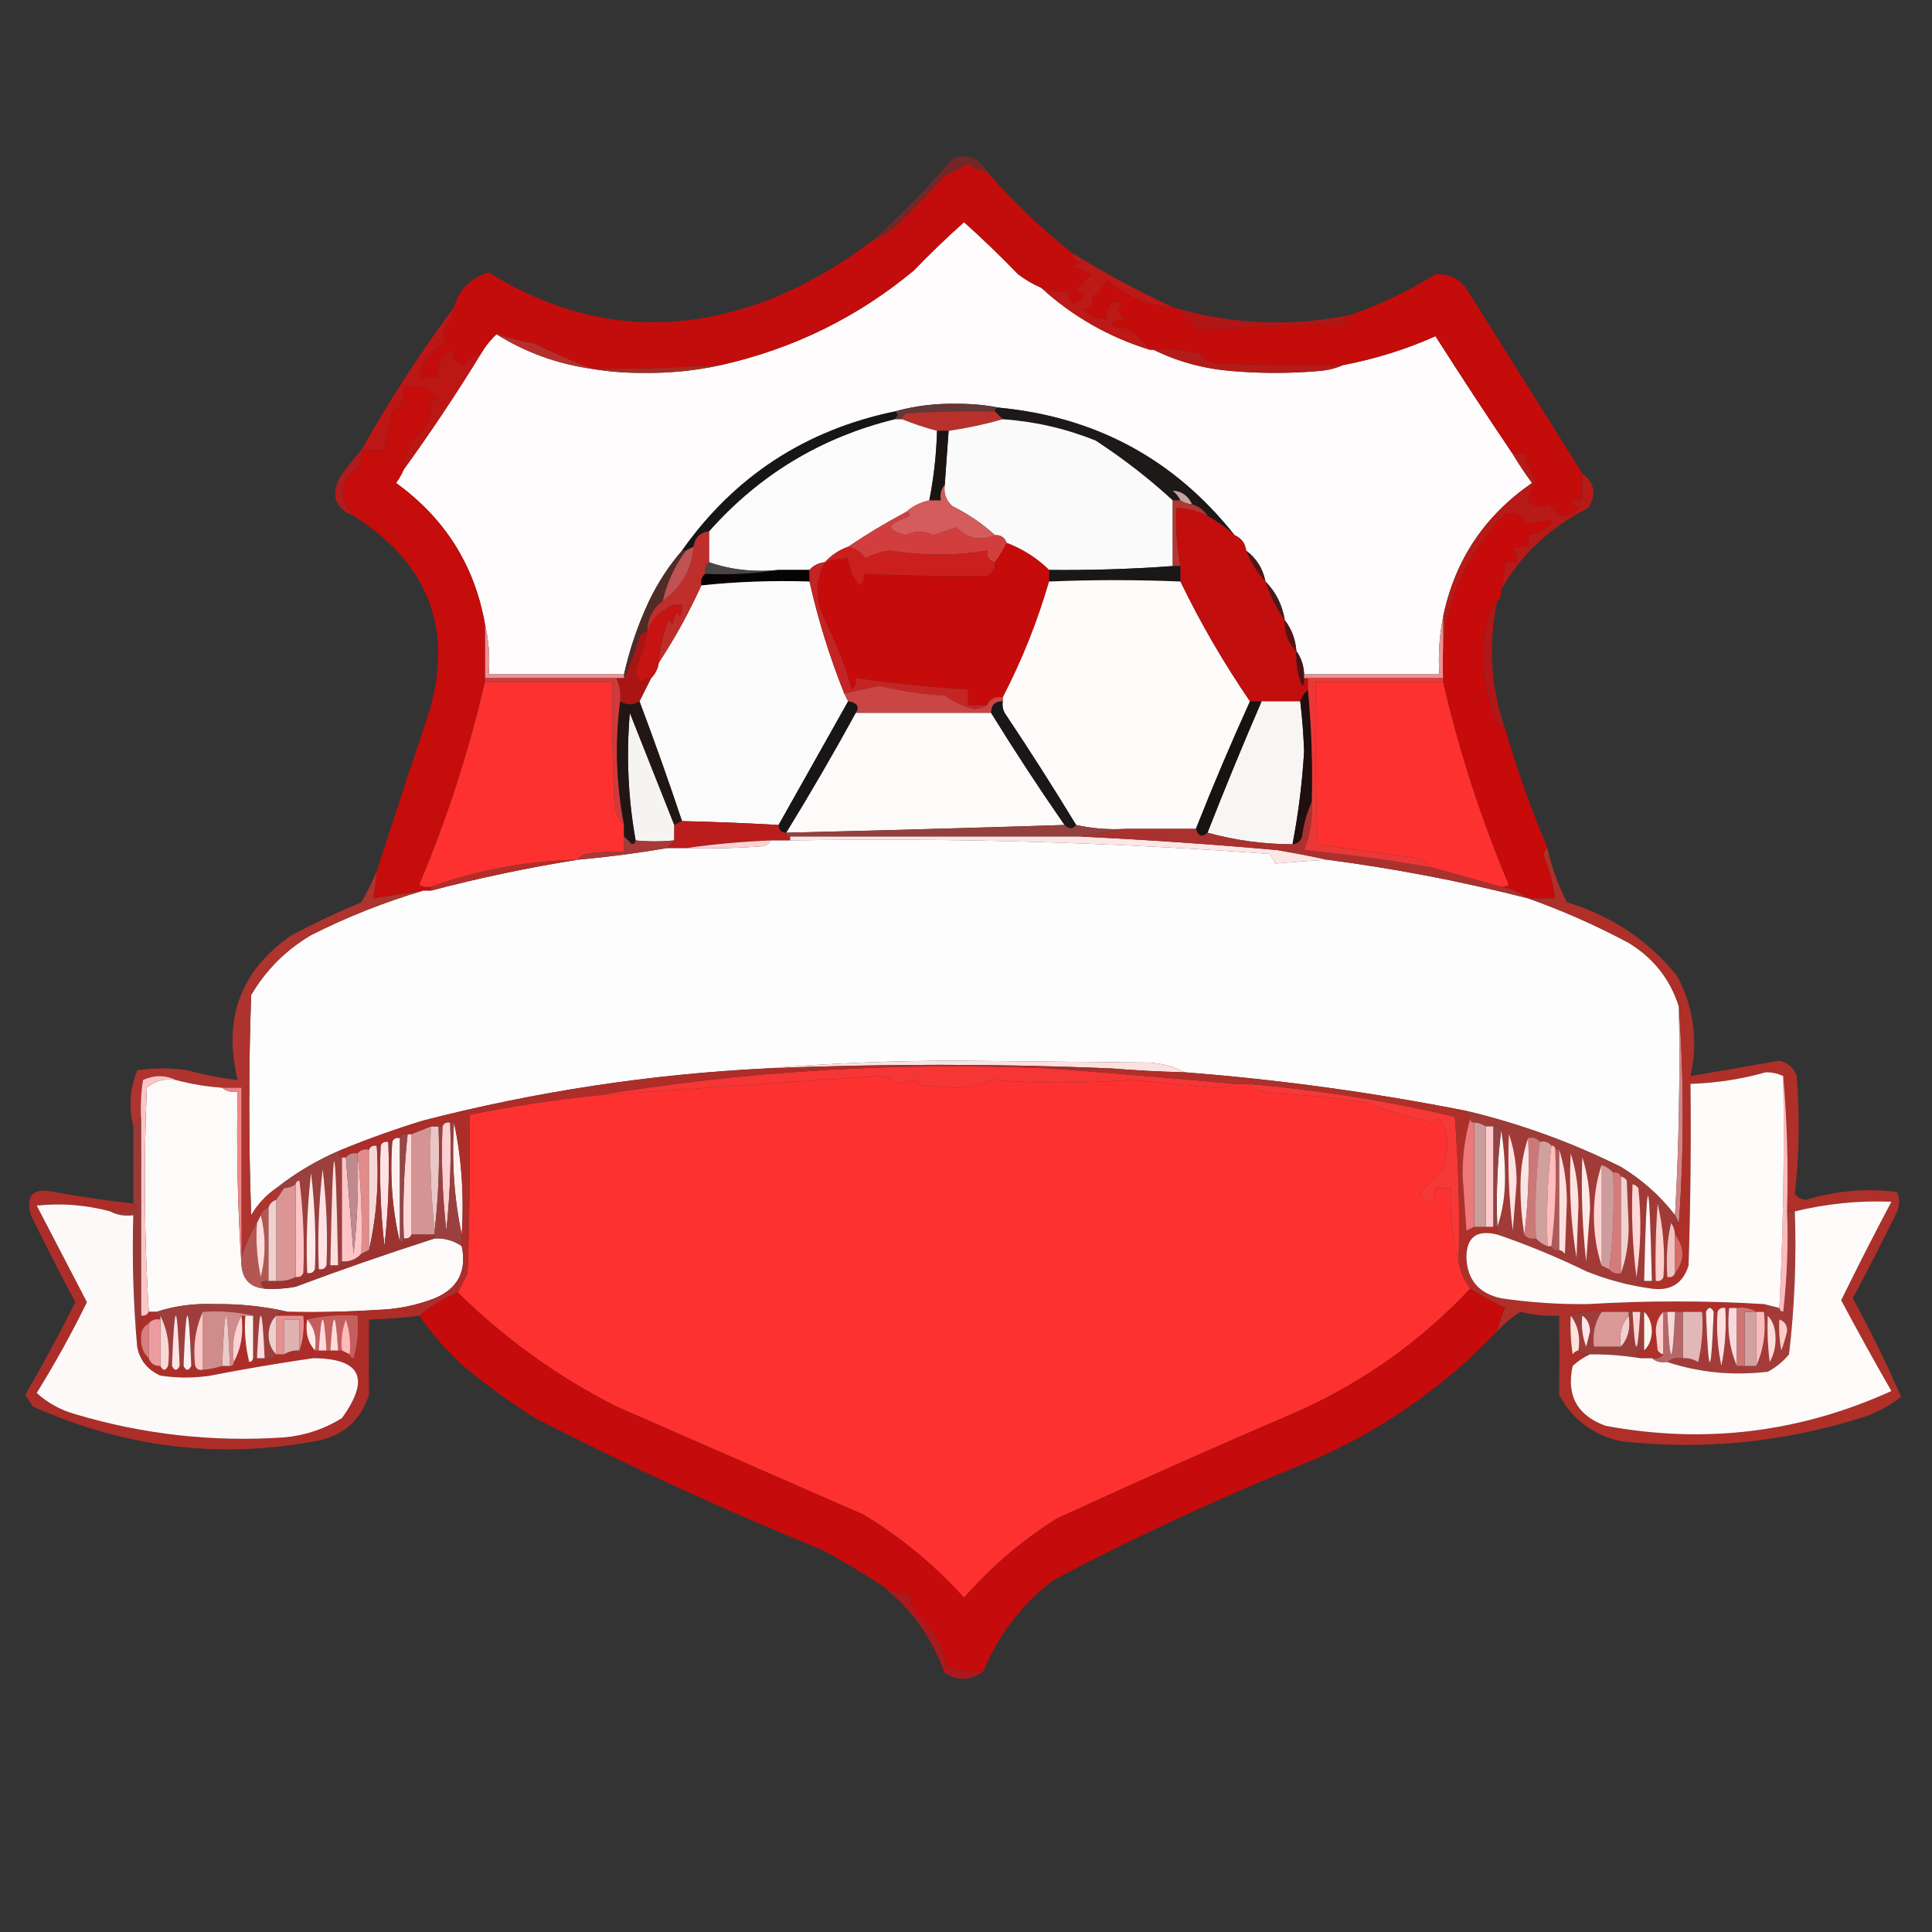 <?xml version="1.0" encoding="UTF-8"?>
<!DOCTYPE svg PUBLIC "-//W3C//DTD SVG 1.1//EN" "http://www.w3.org/Graphics/SVG/1.1/DTD/svg11.dtd">
<svg xmlns="http://www.w3.org/2000/svg" version="1.1" width="500px" height="500px" style="shape-rendering:geometricPrecision; text-rendering:geometricPrecision; image-rendering:optimizeQuality; fill-rule:evenodd; clip-rule:evenodd" xmlns:xlink="http://www.w3.org/1999/xlink">
<rect width="100%" height="100%" fill="#333333" stroke="none"/>
<g><path style="opacity:0.514" fill="#b01c1a" d="M 255.5,44.5 C 253.723,44.214 252.056,43.547 250.5,42.5C 248.5,43.5 246.5,44.5 244.5,45.5C 240.411,50.092 236.078,54.592 231.5,59C 229.595,60.421 227.595,61.588 225.5,62.5C 232.968,55.864 239.968,48.698 246.5,41C 250.562,39.664 253.562,40.831 255.5,44.5 Z"/></g>
<g><path style="opacity:1" fill="#fefcfc" d="M 269.5,74.5 C 277.586,81.881 286.92,87.214 297.5,90.5C 297.833,90.5 298.167,90.5 298.5,90.5C 304.706,93.554 311.373,95.388 318.5,96C 326.167,96.667 333.833,96.667 341.5,96C 343.708,95.809 345.708,95.309 347.5,94.5C 355.893,92.908 363.893,90.408 371.5,87C 378.053,97.281 384.719,107.447 391.5,117.5C 393.032,120.057 394.699,122.557 396.5,125C 384.194,133.461 376.528,144.961 373.5,159.5C 372.513,164.305 372.179,169.305 372.5,174.5C 360.833,174.5 349.167,174.5 337.5,174.5C 337.405,172.214 336.738,170.214 335.5,168.5C 335.267,165.458 334.267,162.792 332.5,160.5C 331.873,156.58 330.207,153.247 327.5,150.5C 326.831,147.151 325.164,144.484 322.5,142.5C 322.262,140.596 321.262,139.262 319.5,138.5C 303.98,118.902 283.646,107.902 258.5,105.5C 255.183,104.835 251.683,104.501 248,104.5C 242.257,104.358 236.757,105.025 231.5,106.5C 208.355,111.34 190.022,123.34 176.5,142.5C 173.136,146.387 170.303,150.721 168,155.5C 165.131,161.607 162.964,167.941 161.5,174.5C 149.833,174.5 138.167,174.5 126.5,174.5C 126.818,169.968 126.485,165.634 125.5,161.5C 122.816,146.321 115.15,134.155 102.5,125C 103.305,123.887 103.972,122.721 104.5,121.5C 111.526,111.795 118.192,101.795 124.5,91.5C 125.604,89.612 126.937,87.945 128.5,86.5C 136.078,91.251 144.412,94.251 153.5,95.5C 157.486,96.166 161.653,96.499 166,96.5C 173.058,96.62 179.891,95.953 186.5,94.5C 205.215,90.308 221.882,82.142 236.5,70C 240.682,65.651 245.015,61.485 249.5,57.5C 254.319,61.818 258.985,66.318 263.5,71C 265.405,72.421 267.405,73.588 269.5,74.5 Z"/></g>
<g><path style="opacity:1" fill="#bd1916" d="M 277.5,65.5 C 285.914,70.706 294.581,75.373 303.5,79.5C 297.036,79.102 291.37,76.768 286.5,72.5C 285.576,74.391 284.243,75.891 282.5,77C 283.345,78.558 282.679,79.558 280.5,80C 281.955,82.016 283.955,82.85 286.5,82.5C 286.187,78.981 287.52,77.647 290.5,78.5C 289.125,80.163 289.458,81.497 291.5,82.5C 286.279,83.624 286.279,84.458 291.5,85C 293.996,86.331 295.996,88.164 297.5,90.5C 286.92,87.214 277.586,81.881 269.5,74.5C 271.764,75.219 274.097,75.552 276.5,75.5C 276.766,79.079 278.099,79.413 280.5,76.5C 279.975,75.808 279.308,75.308 278.5,75C 279.833,73.667 281.167,72.333 282.5,71C 280.913,70.138 279.246,69.471 277.5,69C 278.167,68.667 278.833,68.333 279.5,68C 278.244,67.583 277.577,66.75 277.5,65.5 Z"/></g>
<g><path style="opacity:1" fill="#c30d0c" d="M 255.5,44.5 C 262.201,52.202 269.534,59.202 277.5,65.5C 277.577,66.75 278.244,67.583 279.5,68C 278.833,68.333 278.167,68.667 277.5,69C 279.246,69.471 280.913,70.138 282.5,71C 281.167,72.333 279.833,73.667 278.5,75C 279.308,75.308 279.975,75.808 280.5,76.5C 278.099,79.413 276.766,79.079 276.5,75.5C 274.097,75.552 271.764,75.219 269.5,74.5C 267.405,73.588 265.405,72.421 263.5,71C 258.985,66.318 254.319,61.818 249.5,57.5C 245.015,61.485 240.682,65.651 236.5,70C 221.882,82.142 205.215,90.308 186.5,94.5C 175.513,95.166 164.513,95.499 153.5,95.5C 148.443,93.64 143.443,91.474 138.5,89C 135.054,88.339 131.721,87.505 128.5,86.5C 126.937,87.945 125.604,89.612 124.5,91.5C 122.623,91.9 121.123,92.9 120,94.5C 118.118,93.907 117.118,92.573 117,90.5C 114.259,92.067 113.092,94.401 113.5,97.5C 111.856,97.287 110.356,97.62 109,98.5C 108.833,97.833 108.667,97.167 108.5,96.5C 109.913,92.994 112.246,90.328 115.5,88.5C 115.069,87.707 114.735,86.873 114.5,86C 115.906,84.022 116.906,81.855 117.5,79.5C 118.815,74.852 121.815,71.852 126.5,70.5C 150.005,85.159 174.672,87.326 200.5,77C 209.544,73.153 217.877,68.32 225.5,62.5C 227.595,61.588 229.595,60.421 231.5,59C 236.078,54.592 240.411,50.092 244.5,45.5C 246.5,44.5 248.5,43.5 250.5,42.5C 252.056,43.547 253.723,44.214 255.5,44.5 Z"/></g>
<g><path style="opacity:1" fill="#b72f2c" d="M 128.5,86.5 C 131.721,87.505 135.054,88.339 138.5,89C 143.443,91.474 148.443,93.64 153.5,95.5C 144.412,94.251 136.078,91.251 128.5,86.5 Z"/></g>
<g><path style="opacity:1" fill="#bc1715" d="M 117.5,79.5 C 116.906,81.855 115.906,84.022 114.5,86C 114.735,86.873 115.069,87.707 115.5,88.5C 112.246,90.328 109.913,92.994 108.5,96.5C 108.667,97.167 108.833,97.833 109,98.5C 110.356,97.62 111.856,97.287 113.5,97.5C 113.092,94.401 114.259,92.067 117,90.5C 117.118,92.573 118.118,93.907 120,94.5C 121.123,92.9 122.623,91.9 124.5,91.5C 118.192,101.795 111.526,111.795 104.5,121.5C 104.556,118.606 105.39,115.939 107,113.5C 110.347,110.984 111.847,107.818 111.5,104C 112.167,103.667 112.833,103.333 113.5,103C 110.903,100.148 107.903,99.315 104.5,100.5C 104.923,103.288 103.923,105.288 101.5,106.5C 100.555,109.788 99.888,113.121 99.5,116.5C 97.5,116.5 95.5,116.5 93.5,116.5C 100.756,103.647 108.756,91.314 117.5,79.5 Z"/></g>
<g><path style="opacity:1" fill="#b31c19" d="M 298.5,90.5 C 302.555,90.176 306.555,90.509 310.5,91.5C 311.714,93.069 313.381,93.902 315.5,94C 326.161,94.5 336.828,94.666 347.5,94.5C 345.708,95.309 343.708,95.809 341.5,96C 333.833,96.667 326.167,96.667 318.5,96C 311.373,95.388 304.706,93.554 298.5,90.5 Z"/></g>
<g><path style="opacity:1" fill="#a82b24" d="M 186.5,94.5 C 179.891,95.953 173.058,96.62 166,96.5C 161.653,96.499 157.486,96.166 153.5,95.5C 164.513,95.499 175.513,95.166 186.5,94.5 Z"/></g>
<g><path style="opacity:1" fill="#633836" d="M 258.5,105.5 C 257.833,105.5 257.5,105.833 257.5,106.5C 249.826,106.334 242.159,106.5 234.5,107C 233.944,107.383 233.611,107.883 233.5,108.5C 232.833,108.5 232.167,108.5 231.5,108.5C 232.506,107.604 232.506,106.938 231.5,106.5C 236.757,105.025 242.257,104.358 248,104.5C 251.683,104.501 255.183,104.835 258.5,105.5 Z"/></g>
<g><path style="opacity:1" fill="#1d1919" d="M 258.5,105.5 C 283.646,107.902 303.98,118.902 319.5,138.5C 317.343,136.588 315.009,134.921 312.5,133.5C 311.564,132.026 310.23,131.026 308.5,130.5C 307.438,128.243 305.772,127.077 303.5,127C 304.381,127.708 305.047,128.542 305.5,129.5C 304.833,129.5 304.167,129.5 303.5,129.5C 297.305,123.815 290.638,118.648 283.5,114C 275.771,110.901 267.771,109.067 259.5,108.5C 258.833,107.833 258.167,107.167 257.5,106.5C 257.5,105.833 257.833,105.5 258.5,105.5 Z"/></g>
<g><path style="opacity:1" fill="#b8312d" d="M 257.5,106.5 C 258.167,107.167 258.833,107.833 259.5,108.5C 254.926,109.809 250.26,110.809 245.5,111.5C 244.5,111.5 243.5,111.5 242.5,111.5C 239.426,110.698 236.426,109.698 233.5,108.5C 233.611,107.883 233.944,107.383 234.5,107C 242.159,106.5 249.826,106.334 257.5,106.5 Z"/></g>
<g><path style="opacity:1" fill="#fcfbfb" d="M 231.5,108.5 C 232.167,108.5 232.833,108.5 233.5,108.5C 236.426,109.698 239.426,110.698 242.5,111.5C 242.341,117.601 241.674,123.601 240.5,129.5C 238.181,129.992 236.181,130.992 234.5,132.5C 229.299,135.263 224.299,138.263 219.5,141.5C 217.147,142.34 215.147,143.674 213.5,145.5C 211.847,145.66 210.514,146.326 209.5,147.5C 206.833,147.5 204.167,147.5 201.5,147.5C 195.074,148.12 189.074,147.453 183.5,145.5C 183.5,142.833 183.5,140.167 183.5,137.5C 196.483,122.853 212.483,113.186 231.5,108.5 Z"/></g>
<g><path style="opacity:1" fill="#fbfafa" d="M 259.5,108.5 C 267.771,109.067 275.771,110.901 283.5,114C 290.638,118.648 297.305,123.815 303.5,129.5C 303.5,135.167 303.5,140.833 303.5,146.5C 292.852,147.277 282.185,147.61 271.5,147.5C 268.35,144.421 264.683,142.087 260.5,140.5C 260.027,139.094 259.027,138.427 257.5,138.5C 254.246,135.529 250.58,133.029 246.5,131C 244.845,129.556 244.178,127.722 244.5,125.5C 244.833,120.833 245.167,116.167 245.5,111.5C 250.26,110.809 254.926,109.809 259.5,108.5 Z"/></g>
<g><path style="opacity:1" fill="#171616" d="M 231.5,106.5 C 232.506,106.938 232.506,107.604 231.5,108.5C 212.483,113.186 196.483,122.853 183.5,137.5C 181.167,137.833 179.833,139.167 179.5,141.5C 178.833,141.833 178.167,142.167 177.5,142.5C 177.167,142.5 176.833,142.5 176.5,142.5C 190.022,123.34 208.355,111.34 231.5,106.5 Z"/></g>
<g><path style="opacity:1" fill="#1a1413" d="M 242.5,111.5 C 243.5,111.5 244.5,111.5 245.5,111.5C 245.167,116.167 244.833,120.833 244.5,125.5C 243.566,126.568 243.232,127.901 243.5,129.5C 242.5,129.5 241.5,129.5 240.5,129.5C 241.674,123.601 242.341,117.601 242.5,111.5 Z"/></g>
<g><path style="opacity:1" fill="#c40c0b" d="M 409.5,122.5 C 409.5,124.833 409.5,127.167 409.5,129.5C 406.203,129.329 405.869,129.995 408.5,131.5C 405.658,134.283 403.158,133.95 401,130.5C 399.23,131.276 397.397,131.11 395.5,130C 395.566,128.261 396.233,126.428 397.5,124.5C 396.023,122.361 395.023,120.028 394.5,117.5C 393.5,117.5 392.5,117.5 391.5,117.5C 384.719,107.447 378.053,97.281 371.5,87C 363.893,90.408 355.893,92.908 347.5,94.5C 336.828,94.666 326.161,94.5 315.5,94C 313.381,93.902 311.714,93.069 310.5,91.5C 306.555,90.509 302.555,90.176 298.5,90.5C 298.167,90.5 297.833,90.5 297.5,90.5C 295.996,88.164 293.996,86.331 291.5,85C 286.279,84.458 286.279,83.624 291.5,82.5C 289.458,81.497 289.125,80.163 290.5,78.5C 287.52,77.647 286.187,78.981 286.5,82.5C 283.955,82.85 281.955,82.016 280.5,80C 282.679,79.558 283.345,78.558 282.5,77C 284.243,75.891 285.576,74.391 286.5,72.5C 291.37,76.768 297.036,79.102 303.5,79.5C 306.267,80.733 308.434,82.733 310,85.5C 322.425,84.677 334.925,84.177 347.5,84C 348.381,83.292 349.047,82.458 349.5,81.5C 357.127,78.855 364.46,75.355 371.5,71C 375.145,70.741 377.978,72.241 380,75.5C 389.855,91.223 399.688,106.889 409.5,122.5 Z"/></g>
<g><path style="opacity:1" fill="#b01616" d="M 303.5,79.5 C 318.65,83.981 333.983,84.648 349.5,81.5C 349.047,82.458 348.381,83.292 347.5,84C 334.925,84.177 322.425,84.677 310,85.5C 308.434,82.733 306.267,80.733 303.5,79.5 Z"/></g>
<g><path style="opacity:1" fill="#b11b1d" d="M 93.5,116.5 C 93.657,117.873 93.49,119.207 93,120.5C 87.846,124.406 87.346,128.739 91.5,133.5C 86.693,131.537 85.526,128.203 88,123.5C 89.697,120.98 91.531,118.647 93.5,116.5 Z"/></g>
<g><path style="opacity:1" fill="#c4a3a0" d="M 308.5,130.5 C 307.391,130.443 306.391,130.11 305.5,129.5C 305.047,128.542 304.381,127.708 303.5,127C 305.772,127.077 307.438,128.243 308.5,130.5 Z"/></g>
<g><path style="opacity:1" fill="#b33633" d="M 303.5,129.5 C 304.167,129.5 304.833,129.5 305.5,129.5C 306.391,130.11 307.391,130.443 308.5,130.5C 310.23,131.026 311.564,132.026 312.5,133.5C 309.994,132.25 307.327,131.584 304.5,131.5C 304.221,136.595 304.555,141.595 305.5,146.5C 304.833,146.5 304.167,146.5 303.5,146.5C 303.5,140.833 303.5,135.167 303.5,129.5 Z"/></g>
<g><path style="opacity:1" fill="#b81a17" d="M 391.5,117.5 C 392.5,117.5 393.5,117.5 394.5,117.5C 395.023,120.028 396.023,122.361 397.5,124.5C 396.233,126.428 395.566,128.261 395.5,130C 397.397,131.11 399.23,131.276 401,130.5C 403.158,133.95 405.658,134.283 408.5,131.5C 405.869,129.995 406.203,129.329 409.5,129.5C 409.5,127.167 409.5,124.833 409.5,122.5C 412.699,124.978 413.199,127.978 411,131.5C 401.364,136.306 393.864,143.306 388.5,152.5C 388.993,150.194 389.326,147.861 389.5,145.5C 390.5,145.5 391.5,145.5 392.5,145.5C 392.67,144.178 392.337,143.011 391.5,142C 392.793,141.51 394.127,141.343 395.5,141.5C 395.5,140.5 395.5,139.5 395.5,138.5C 397.711,138.033 399.711,137.033 401.5,135.5C 401.333,135.167 401.167,134.833 401,134.5C 398.974,135.019 396.974,135.353 395,135.5C 393.737,133.203 391.903,132.37 389.5,133C 377.946,144.934 372.613,159.101 373.5,175.5C 373.5,170.167 373.5,164.833 373.5,159.5C 376.528,144.961 384.194,133.461 396.5,125C 394.699,122.557 393.032,120.057 391.5,117.5 Z"/></g>
<g><path style="opacity:1" fill="#d45c5c" d="M 244.5,125.5 C 244.178,127.722 244.845,129.556 246.5,131C 250.58,133.029 254.246,135.529 257.5,138.5C 253.757,140.066 250.424,139.399 247.5,136.5C 245.5,137.167 243.5,137.833 241.5,138.5C 239.137,137.319 236.803,137.319 234.5,138.5C 229.292,137.182 229.292,135.682 234.5,134C 235.738,133.31 235.738,132.81 234.5,132.5C 236.181,130.992 238.181,129.992 240.5,129.5C 241.5,129.5 242.5,129.5 243.5,129.5C 243.232,127.901 243.566,126.568 244.5,125.5 Z"/></g>
<g><path style="opacity:1" fill="#d23e3e" d="M 234.5,132.5 C 235.738,132.81 235.738,133.31 234.5,134C 229.292,135.682 229.292,137.182 234.5,138.5C 236.803,137.319 239.137,137.319 241.5,138.5C 243.5,137.833 245.5,137.167 247.5,136.5C 250.424,139.399 253.757,140.066 257.5,138.5C 259.027,138.427 260.027,139.094 260.5,140.5C 259.687,142.261 258.687,143.928 257.5,145.5C 255.952,145.179 255.285,144.179 255.5,142.5C 247.18,143.832 238.847,143.832 230.5,142.5C 228.202,142.732 226.035,143.399 224,144.5C 222.877,142.9 221.377,141.9 219.5,141.5C 224.299,138.263 229.299,135.263 234.5,132.5 Z"/></g>
<g><path style="opacity:1" fill="#4f1616" d="M 322.5,142.5 C 325.164,144.484 326.831,147.151 327.5,150.5C 325.336,148.178 323.669,145.511 322.5,142.5 Z"/></g>
<g><path style="opacity:1" fill="#cb1f1e" d="M 219.5,141.5 C 221.377,141.9 222.877,142.9 224,144.5C 226.035,143.399 228.202,142.732 230.5,142.5C 238.847,143.832 247.18,143.832 255.5,142.5C 255.285,144.179 255.952,145.179 257.5,145.5C 257.64,147.124 256.973,148.29 255.5,149C 244.836,149.167 234.169,149.001 223.5,148.5C 223.719,149.675 223.386,150.675 222.5,151.5C 220.673,149.513 219.673,147.179 219.5,144.5C 217.435,144.517 215.435,144.85 213.5,145.5C 215.147,143.674 217.147,142.34 219.5,141.5 Z"/></g>
<g><path style="opacity:1" fill="#4a4545" d="M 183.5,145.5 C 189.074,147.453 195.074,148.12 201.5,147.5C 195.355,148.49 189.022,148.823 182.5,148.5C 182.263,147.209 182.596,146.209 183.5,145.5 Z"/></g>
<g><path style="opacity:1" fill="#1a1717" d="M 303.5,146.5 C 304.167,146.5 304.833,146.5 305.5,146.5C 305.5,147.833 305.5,149.167 305.5,150.5C 294.247,150.025 282.913,150.025 271.5,150.5C 271.5,149.5 271.5,148.5 271.5,147.5C 282.185,147.61 292.852,147.277 303.5,146.5 Z"/></g>
<g><path style="opacity:1" fill="#080303" d="M 201.5,147.5 C 204.167,147.5 206.833,147.5 209.5,147.5C 209.5,148.5 209.5,149.5 209.5,150.5C 200.083,150.195 190.75,150.528 181.5,151.5C 181.263,150.209 181.596,149.209 182.5,148.5C 189.022,148.823 195.355,148.49 201.5,147.5 Z"/></g>
<g><path style="opacity:1" fill="#c60b0b" d="M 260.5,140.5 C 264.683,142.087 268.35,144.421 271.5,147.5C 271.5,148.5 271.5,149.5 271.5,150.5C 268.461,160.962 264.461,170.962 259.5,180.5C 257.517,180.157 256.183,180.824 255.5,182.5C 253.833,182.5 252.167,182.5 250.5,182.5C 250.5,181.167 250.5,179.833 250.5,178.5C 240.773,177.855 231.106,176.855 221.5,175.5C 221.719,176.675 221.386,177.675 220.5,178.5C 218.589,172 216.089,165.667 213,159.5C 210.895,154.68 211.062,150.013 213.5,145.5C 215.435,144.85 217.435,144.517 219.5,144.5C 219.673,147.179 220.673,149.513 222.5,151.5C 223.386,150.675 223.719,149.675 223.5,148.5C 234.169,149.001 244.836,149.167 255.5,149C 256.973,148.29 257.64,147.124 257.5,145.5C 258.687,143.928 259.687,142.261 260.5,140.5 Z"/></g>
<g><path style="opacity:1" fill="#fdfcfb" d="M 305.5,150.5 C 310.731,161.297 316.731,171.631 323.5,181.5C 318.56,192.38 313.894,203.38 309.5,214.5C 303.5,214.5 297.5,214.5 291.5,214.5C 287.069,214.769 282.735,214.436 278.5,213.5C 272.557,203.717 266.39,194.05 260,184.5C 259.517,183.552 259.351,182.552 259.5,181.5C 259.5,181.167 259.5,180.833 259.5,180.5C 264.461,170.962 268.461,160.962 271.5,150.5C 282.913,150.025 294.247,150.025 305.5,150.5 Z"/></g>
<g><path style="opacity:1" fill="#fcfbfb" d="M 209.5,150.5 C 211.726,160.404 214.726,170.071 218.5,179.5C 218.833,180.167 219.167,180.833 219.5,181.5C 213.512,192.139 207.512,202.806 201.5,213.5C 193.174,213.024 184.84,212.691 176.5,212.5C 173.03,202.091 169.364,191.758 165.5,181.5C 166.471,179.517 167.471,177.517 168.5,175.5C 169.6,174.395 170.267,173.062 170.5,171.5C 174.685,165.13 178.352,158.464 181.5,151.5C 190.75,150.528 200.083,150.195 209.5,150.5 Z"/></g>
<g><path style="opacity:1" fill="#471a1b" d="M 327.5,150.5 C 330.207,153.247 331.873,156.58 332.5,160.5C 330.326,157.485 328.659,154.151 327.5,150.5 Z"/></g>
<g><path style="opacity:1" fill="#bf2e2b" d="M 183.5,137.5 C 183.5,140.167 183.5,142.833 183.5,145.5C 182.596,146.209 182.263,147.209 182.5,148.5C 181.596,149.209 181.263,150.209 181.5,151.5C 178.352,158.464 174.685,165.13 170.5,171.5C 170.81,167.732 171.643,164.065 173,160.5C 173.333,160.833 173.667,161.167 174,161.5C 174.333,160.5 174.667,159.5 175,158.5C 175.333,158.833 175.667,159.167 176,159.5C 176.483,158.552 176.649,157.552 176.5,156.5C 175.022,156.238 173.689,156.571 172.5,157.5C 170.058,158.934 168.392,160.934 167.5,163.5C 167.53,160.148 168.863,157.482 171.5,155.5C 176.358,152 179.025,147.333 179.5,141.5C 179.833,139.167 181.167,137.833 183.5,137.5 Z"/></g>
<g><path style="opacity:1" fill="#bf5252" d="M 179.5,141.5 C 179.025,147.333 176.358,152 171.5,155.5C 172.59,150.744 174.59,146.411 177.5,142.5C 178.167,142.167 178.833,141.833 179.5,141.5 Z"/></g>
<g><path style="opacity:1" fill="#502b27" d="M 176.5,142.5 C 176.833,142.5 177.167,142.5 177.5,142.5C 174.59,146.411 172.59,150.744 171.5,155.5C 168.863,157.482 167.53,160.148 167.5,163.5C 166.503,163.47 165.836,163.97 165.5,165C 164.433,168.716 163.099,172.216 161.5,175.5C 161.5,175.167 161.5,174.833 161.5,174.5C 162.964,167.941 165.131,161.607 168,155.5C 170.303,150.721 173.136,146.387 176.5,142.5 Z"/></g>
<g><path style="opacity:1" fill="#c20e0d" d="M 312.5,133.5 C 315.009,134.921 317.343,136.588 319.5,138.5C 321.262,139.262 322.262,140.596 322.5,142.5C 323.669,145.511 325.336,148.178 327.5,150.5C 328.659,154.151 330.326,157.485 332.5,160.5C 332.345,163.716 333.345,166.383 335.5,168.5C 335.351,171.607 335.851,174.607 337,177.5C 337.464,176.906 337.631,176.239 337.5,175.5C 337.833,175.5 338.167,175.5 338.5,175.5C 338.5,176.5 338.5,177.5 338.5,178.5C 337.599,179.29 336.932,180.29 336.5,181.5C 333.167,181.5 329.833,181.5 326.5,181.5C 325.5,181.5 324.5,181.5 323.5,181.5C 316.731,171.631 310.731,161.297 305.5,150.5C 305.5,149.167 305.5,147.833 305.5,146.5C 304.555,141.595 304.221,136.595 304.5,131.5C 307.327,131.584 309.994,132.25 312.5,133.5 Z"/></g>
<g><path style="opacity:1" fill="#c61413" d="M 170.5,171.5 C 170.267,173.062 169.6,174.395 168.5,175.5C 167.417,175.539 166.417,175.873 165.5,176.5C 165.167,175.5 164.833,174.5 164.5,173.5C 165.867,170.255 166.867,166.922 167.5,163.5C 168.392,160.934 170.058,158.934 172.5,157.5C 173.689,156.571 175.022,156.238 176.5,156.5C 176.649,157.552 176.483,158.552 176,159.5C 175.667,159.167 175.333,158.833 175,158.5C 174.667,159.5 174.333,160.5 174,161.5C 173.667,161.167 173.333,160.833 173,160.5C 171.643,164.065 170.81,167.732 170.5,171.5 Z"/></g>
<g><path style="opacity:1" fill="#551413" d="M 332.5,160.5 C 334.267,162.792 335.267,165.458 335.5,168.5C 333.345,166.383 332.345,163.716 332.5,160.5 Z"/></g>
<g><path style="opacity:1" fill="#ed9295" d="M 125.5,161.5 C 126.485,165.634 126.818,169.968 126.5,174.5C 138.167,174.5 149.833,174.5 161.5,174.5C 161.5,174.833 161.5,175.167 161.5,175.5C 160.833,175.5 160.167,175.5 159.5,175.5C 148.167,175.5 136.833,175.5 125.5,175.5C 125.5,170.833 125.5,166.167 125.5,161.5 Z"/></g>
<g><path style="opacity:1" fill="#4a1214" d="M 335.5,168.5 C 336.738,170.214 337.405,172.214 337.5,174.5C 337.5,174.833 337.5,175.167 337.5,175.5C 337.631,176.239 337.464,176.906 337,177.5C 335.851,174.607 335.351,171.607 335.5,168.5 Z"/></g>
<g><path style="opacity:1" fill="#eb9193" d="M 373.5,159.5 C 373.5,164.833 373.5,170.167 373.5,175.5C 361.833,175.5 350.167,175.5 338.5,175.5C 338.167,175.5 337.833,175.5 337.5,175.5C 337.5,175.167 337.5,174.833 337.5,174.5C 349.167,174.5 360.833,174.5 372.5,174.5C 372.179,169.305 372.513,164.305 373.5,159.5 Z"/></g>
<g><path style="opacity:1" fill="#b11718" d="M 387.5,155.5 C 385.099,166.644 385.765,177.644 389.5,188.5C 388.85,188.196 388.183,187.863 387.5,187.5C 383.701,178.389 382.867,169.056 385,159.5C 385.608,157.934 386.442,156.6 387.5,155.5 Z"/></g>
<g><path style="opacity:1" fill="#c50d0c" d="M 104.5,121.5 C 103.972,122.721 103.305,123.887 102.5,125C 115.15,134.155 122.816,146.321 125.5,161.5C 125.5,166.167 125.5,170.833 125.5,175.5C 125.5,175.833 125.5,176.167 125.5,176.5C 121.318,194.544 115.651,212.044 108.5,229C 109.448,229.483 110.448,229.649 111.5,229.5C 111.5,229.833 111.5,230.167 111.5,230.5C 110.833,230.5 110.167,230.5 109.5,230.5C 105.167,231.167 100.833,231.833 96.5,232.5C 96.993,230.194 97.326,227.861 97.5,225.5C 101.556,212.832 105.723,200.165 110,187.5C 118.023,164.395 111.856,146.395 91.5,133.5C 87.346,128.739 87.846,124.406 93,120.5C 93.49,119.207 93.657,117.873 93.5,116.5C 95.5,116.5 97.5,116.5 99.5,116.5C 99.888,113.121 100.555,109.788 101.5,106.5C 103.923,105.288 104.923,103.288 104.5,100.5C 107.903,99.315 110.903,100.148 113.5,103C 112.833,103.333 112.167,103.667 111.5,104C 111.847,107.818 110.347,110.984 107,113.5C 105.39,115.939 104.556,118.606 104.5,121.5 Z"/></g>
<g><path style="opacity:1" fill="#fe3131" d="M 125.5,176.5 C 136.5,176.5 147.5,176.5 158.5,176.5C 158.334,186.839 158.5,197.172 159,207.5C 159.037,209.974 159.87,211.974 161.5,213.5C 161.5,214.5 161.5,215.5 161.5,216.5C 161.5,217.833 161.5,219.167 161.5,220.5C 158.15,220.335 154.817,220.502 151.5,221C 150.584,221.278 149.918,221.778 149.5,222.5C 136.347,222.799 123.68,225.132 111.5,229.5C 110.448,229.649 109.448,229.483 108.5,229C 115.651,212.044 121.318,194.544 125.5,176.5 Z"/></g>
<g><path style="opacity:1" fill="#aa1514" d="M 167.5,163.5 C 166.867,166.922 165.867,170.255 164.5,173.5C 164.833,174.5 165.167,175.5 165.5,176.5C 166.417,175.873 167.417,175.539 168.5,175.5C 167.471,177.517 166.471,179.517 165.5,181.5C 163.766,182.562 162.099,182.562 160.5,181.5C 160.675,179.379 160.341,177.379 159.5,175.5C 160.167,175.5 160.833,175.5 161.5,175.5C 163.099,172.216 164.433,168.716 165.5,165C 165.836,163.97 166.503,163.47 167.5,163.5 Z"/></g>
<g><path style="opacity:1" fill="#fd3130" d="M 373.5,176.5 C 377.669,194.506 383.336,212.006 390.5,229C 389.906,229.464 389.239,229.631 388.5,229.5C 382.417,227.815 376.417,226.148 370.5,224.5C 369.4,223.442 368.066,222.608 366.5,222C 357.931,220.975 349.431,219.808 341,218.5C 340.5,204.504 340.333,190.504 340.5,176.5C 351.5,176.5 362.5,176.5 373.5,176.5 Z"/></g>
<g><path style="opacity:1" fill="#c42524" d="M 213.5,145.5 C 211.062,150.013 210.895,154.68 213,159.5C 216.089,165.667 218.589,172 220.5,178.5C 221.386,177.675 221.719,176.675 221.5,175.5C 231.106,176.855 240.773,177.855 250.5,178.5C 250.5,179.833 250.5,181.167 250.5,182.5C 252.167,182.5 253.833,182.5 255.5,182.5C 254.551,183.152 253.385,183.486 252,183.5C 249.293,182.798 246.793,181.631 244.5,180C 238.742,179.692 233.075,178.858 227.5,177.5C 224.494,178.179 221.494,178.846 218.5,179.5C 214.726,170.071 211.726,160.404 209.5,150.5C 209.5,149.5 209.5,148.5 209.5,147.5C 210.514,146.326 211.847,145.66 213.5,145.5 Z"/></g>
<g><path style="opacity:1" fill="#c94644" d="M 255.5,182.5 C 256.183,180.824 257.517,180.157 259.5,180.5C 259.5,180.833 259.5,181.167 259.5,181.5C 257.5,181.5 256.5,182.5 256.5,184.5C 244.833,184.5 233.167,184.5 221.5,184.5C 222.491,182.877 221.824,181.877 219.5,181.5C 219.167,180.833 218.833,180.167 218.5,179.5C 221.494,178.846 224.494,178.179 227.5,177.5C 233.075,178.858 238.742,179.692 244.5,180C 246.793,181.631 249.293,182.798 252,183.5C 253.385,183.486 254.551,183.152 255.5,182.5 Z"/></g>
<g><path style="opacity:1" fill="#f8f6f5" d="M 326.5,181.5 C 329.833,181.5 333.167,181.5 336.5,181.5C 337.017,185.808 337.351,190.141 337.5,194.5C 337.019,202.57 336.019,210.57 334.5,218.5C 326.9,218.468 319.566,217.468 312.5,215.5C 316.973,204.081 321.639,192.748 326.5,181.5 Z"/></g>
<g><path style="opacity:1" fill="#171515" d="M 219.5,181.5 C 221.824,181.877 222.491,182.877 221.5,184.5C 215.752,194.997 209.752,205.33 203.5,215.5C 202.167,215.5 201.5,214.833 201.5,213.5C 207.512,202.806 213.512,192.139 219.5,181.5 Z"/></g>
<g><path style="opacity:1" fill="#fdfbfa" d="M 221.5,184.5 C 233.167,184.5 244.833,184.5 256.5,184.5C 262.598,194.374 268.931,204.041 275.5,213.5C 251.659,214.261 227.659,214.928 203.5,215.5C 209.752,205.33 215.752,194.997 221.5,184.5 Z"/></g>
<g><path style="opacity:1" fill="#c70a0a" d="M 388.5,152.5 C 388.737,153.791 388.404,154.791 387.5,155.5C 386.442,156.6 385.608,157.934 385,159.5C 382.867,169.056 383.701,178.389 387.5,187.5C 388.183,187.863 388.85,188.196 389.5,188.5C 392.572,199.05 396.239,209.383 400.5,219.5C 399.876,219.917 399.543,220.584 399.5,221.5C 400.969,225.043 401.969,228.709 402.5,232.5C 400.167,232.5 397.833,232.5 395.5,232.5C 393.412,230.98 391.078,229.98 388.5,229.5C 389.239,229.631 389.906,229.464 390.5,229C 383.336,212.006 377.669,194.506 373.5,176.5C 373.5,176.167 373.5,175.833 373.5,175.5C 372.613,159.101 377.946,144.934 389.5,133C 391.903,132.37 393.737,133.203 395,135.5C 396.974,135.353 398.974,135.019 401,134.5C 401.167,134.833 401.333,135.167 401.5,135.5C 399.711,137.033 397.711,138.033 395.5,138.5C 395.5,139.5 395.5,140.5 395.5,141.5C 394.127,141.343 392.793,141.51 391.5,142C 392.337,143.011 392.67,144.178 392.5,145.5C 391.5,145.5 390.5,145.5 389.5,145.5C 389.326,147.861 388.993,150.194 388.5,152.5 Z"/></g>
<g><path style="opacity:1" fill="#151413" d="M 323.5,181.5 C 324.5,181.5 325.5,181.5 326.5,181.5C 321.639,192.748 316.973,204.081 312.5,215.5C 311.105,216.815 310.105,216.481 309.5,214.5C 313.894,203.38 318.56,192.38 323.5,181.5 Z"/></g>
<g><path style="opacity:1" fill="#f5f4f3" d="M 174.5,213.5 C 174.5,214.833 174.5,216.167 174.5,217.5C 171.018,217.828 167.685,217.828 164.5,217.5C 162.55,206.592 162.05,195.592 163,184.5C 166.887,194.255 170.721,203.922 174.5,213.5 Z"/></g>
<g><path style="opacity:1" fill="#d13a39" d="M 125.5,176.5 C 125.5,176.167 125.5,175.833 125.5,175.5C 136.833,175.5 148.167,175.5 159.5,175.5C 160.341,177.379 160.675,179.379 160.5,181.5C 159.131,192.082 159.464,202.749 161.5,213.5C 159.87,211.974 159.037,209.974 159,207.5C 158.5,197.172 158.334,186.839 158.5,176.5C 147.5,176.5 136.5,176.5 125.5,176.5 Z"/></g>
<g><path style="opacity:1" fill="#191717" d="M 259.5,181.5 C 259.351,182.552 259.517,183.552 260,184.5C 266.39,194.05 272.557,203.717 278.5,213.5C 277.652,214.625 276.652,214.625 275.5,213.5C 268.931,204.041 262.598,194.374 256.5,184.5C 256.5,182.5 257.5,181.5 259.5,181.5 Z"/></g>
<g><path style="opacity:1" fill="#221615" d="M 160.5,181.5 C 162.099,182.562 163.766,182.562 165.5,181.5C 169.364,191.758 173.03,202.091 176.5,212.5C 175.833,212.833 175.167,213.167 174.5,213.5C 170.721,203.922 166.887,194.255 163,184.5C 162.05,195.592 162.55,206.592 164.5,217.5C 164.44,218.043 164.107,218.376 163.5,218.5C 162.818,217.757 162.151,217.091 161.5,216.5C 161.5,215.5 161.5,214.5 161.5,213.5C 159.464,202.749 159.131,192.082 160.5,181.5 Z"/></g>
<g><path style="opacity:1" fill="#1f0f0e" d="M 338.5,178.5 C 339.421,188.127 339.755,197.794 339.5,207.5C 338.239,210.258 337.406,213.258 337,216.5C 336.583,217.756 335.75,218.423 334.5,218.5C 336.019,210.57 337.019,202.57 337.5,194.5C 337.351,190.141 337.017,185.808 336.5,181.5C 336.932,180.29 337.599,179.29 338.5,178.5 Z"/></g>
<g><path style="opacity:1" fill="#ba1d1b" d="M 176.5,212.5 C 184.84,212.691 193.174,213.024 201.5,213.5C 201.5,214.833 202.167,215.5 203.5,215.5C 203.5,216.167 203.833,216.5 204.5,216.5C 204.5,216.833 204.5,217.167 204.5,217.5C 202.833,217.5 201.167,217.5 199.5,217.5C 191.986,217.796 184.653,218.462 177.5,219.5C 175.833,219.5 174.167,219.5 172.5,219.5C 173.167,218.833 173.833,218.167 174.5,217.5C 174.5,216.167 174.5,214.833 174.5,213.5C 175.167,213.167 175.833,212.833 176.5,212.5 Z"/></g>
<g><path style="opacity:1" fill="#95403d" d="M 275.5,213.5 C 276.652,214.625 277.652,214.625 278.5,213.5C 282.735,214.436 287.069,214.769 291.5,214.5C 287.5,215.167 283.5,215.833 279.5,216.5C 254.5,216.5 229.5,216.5 204.5,216.5C 203.833,216.5 203.5,216.167 203.5,215.5C 227.659,214.928 251.659,214.261 275.5,213.5 Z"/></g>
<g><path style="opacity:1" fill="#fde6e6" d="M 204.5,217.5 C 204.5,217.167 204.5,216.833 204.5,216.5C 229.5,216.5 254.5,216.5 279.5,216.5C 296.493,217.306 313.493,218.473 330.5,220C 334.988,220.76 339.322,221.594 343.5,222.5C 338.971,222.761 334.471,223.095 330,223.5C 329.626,222.584 329.126,221.75 328.5,221C 287.285,217.966 245.952,216.8 204.5,217.5 Z"/></g>
<g><path style="opacity:1" fill="#fefdfd" d="M 199.5,217.5 C 201.167,217.5 202.833,217.5 204.5,217.5C 245.952,216.8 287.285,217.966 328.5,221C 329.126,221.75 329.626,222.584 330,223.5C 334.471,223.095 338.971,222.761 343.5,222.5C 361.03,224.787 378.364,228.121 395.5,232.5C 404.31,235.619 412.977,239.452 421.5,244C 427.955,247.941 432.289,253.441 434.5,260.5C 434.83,278.674 434.497,296.674 433.5,314.5C 429.675,309.515 425.008,305.348 419.5,302C 406.707,295.637 393.374,290.803 379.5,287.5C 355.382,282.731 331.049,279.398 306.5,277.5C 303.797,276.037 300.797,275.204 297.5,275C 281,274.833 264.5,274.667 248,274.5C 231.153,274.5 214.653,275.167 198.5,276.5C 168.374,277.974 138.707,282.474 109.5,290C 102.351,292.191 95.351,294.691 88.5,297.5C 82.364,300.067 76.697,303.4 71.5,307.5C 68.832,309.336 66.666,311.669 65,314.5C 64.333,295.5 64.333,276.5 65,257.5C 68.833,251 74,245.833 80.5,242C 89.898,237.261 99.564,233.428 109.5,230.5C 110.167,230.5 110.833,230.5 111.5,230.5C 124.157,227.176 136.823,224.51 149.5,222.5C 157.336,221.793 165.003,220.793 172.5,219.5C 174.167,219.5 175.833,219.5 177.5,219.5C 184.175,219.666 190.842,219.5 197.5,219C 198.416,218.722 199.082,218.222 199.5,217.5 Z"/></g>
<g><path style="opacity:1" fill="#fcd2d2" d="M 199.5,217.5 C 199.082,218.222 198.416,218.722 197.5,219C 190.842,219.5 184.175,219.666 177.5,219.5C 184.653,218.462 191.986,217.796 199.5,217.5 Z"/></g>
<g><path style="opacity:1" fill="#ab312e" d="M 339.5,207.5 C 339.77,211.85 339.103,216.017 337.5,220C 348.662,221.095 359.662,222.595 370.5,224.5C 376.417,226.148 382.417,227.815 388.5,229.5C 391.078,229.98 393.412,230.98 395.5,232.5C 378.364,228.121 361.03,224.787 343.5,222.5C 339.322,221.594 334.988,220.76 330.5,220C 313.493,218.473 296.493,217.306 279.5,216.5C 283.5,215.833 287.5,215.167 291.5,214.5C 297.5,214.5 303.5,214.5 309.5,214.5C 310.105,216.481 311.105,216.815 312.5,215.5C 319.566,217.468 326.9,218.468 334.5,218.5C 335.75,218.423 336.583,217.756 337,216.5C 337.406,213.258 338.239,210.258 339.5,207.5 Z"/></g>
<g><path style="opacity:1" fill="#a83938" d="M 161.5,216.5 C 162.151,217.091 162.818,217.757 163.5,218.5C 164.107,218.376 164.44,218.043 164.5,217.5C 167.685,217.828 171.018,217.828 174.5,217.5C 173.833,218.167 173.167,218.833 172.5,219.5C 165.003,220.793 157.336,221.793 149.5,222.5C 149.918,221.778 150.584,221.278 151.5,221C 154.817,220.502 158.15,220.335 161.5,220.5C 161.5,219.167 161.5,217.833 161.5,216.5 Z"/></g>
<g><path style="opacity:1" fill="#eb3837" d="M 338.5,175.5 C 350.167,175.5 361.833,175.5 373.5,175.5C 373.5,175.833 373.5,176.167 373.5,176.5C 362.5,176.5 351.5,176.5 340.5,176.5C 340.333,190.504 340.5,204.504 341,218.5C 349.431,219.808 357.931,220.975 366.5,222C 368.066,222.608 369.4,223.442 370.5,224.5C 359.662,222.595 348.662,221.095 337.5,220C 339.103,216.017 339.77,211.85 339.5,207.5C 339.755,197.794 339.421,188.127 338.5,178.5C 338.5,177.5 338.5,176.5 338.5,175.5 Z"/></g>
<g><path style="opacity:1" fill="#b52d28" d="M 149.5,222.5 C 136.823,224.51 124.157,227.176 111.5,230.5C 111.5,230.167 111.5,229.833 111.5,229.5C 123.68,225.132 136.347,222.799 149.5,222.5 Z"/></g>
<g><path style="opacity:1" fill="#af332e" d="M 97.5,225.5 C 97.326,227.861 96.993,230.194 96.5,232.5C 100.833,231.833 105.167,231.167 109.5,230.5C 99.564,233.428 89.898,237.261 80.5,242C 74,245.833 68.833,251 65,257.5C 64.333,276.5 64.333,295.5 65,314.5C 66.666,311.669 68.832,309.336 71.5,307.5C 72.167,307.5 72.833,307.5 73.5,307.5C 72.833,308.5 72.167,309.5 71.5,310.5C 70.5,310.833 69.833,311.5 69.5,312.5C 68.5,312.833 67.833,313.5 67.5,314.5C 67.167,315.167 66.833,315.833 66.5,316.5C 64.776,319.345 63.442,322.345 62.5,325.5C 62.5,310.833 62.5,296.167 62.5,281.5C 60.833,281.5 59.167,281.5 57.5,281.5C 53.426,281.218 49.426,280.552 45.5,279.5C 42.77,278.183 39.937,278.183 37,279.5C 36.502,282.817 36.335,286.15 36.5,289.5C 35.833,290.167 35.167,290.833 34.5,291.5C 33.275,286.564 33.608,281.731 35.5,277C 39.833,276.333 44.167,276.333 48.5,277C 52.782,278.157 57.116,278.99 61.5,279.5C 57.628,263.597 62.295,251.097 75.5,242C 81.379,238.894 87.379,236.06 93.5,233.5C 95.038,230.852 96.371,228.185 97.5,225.5 Z"/></g>
<g><path style="opacity:1" fill="#fce1e0" d="M 306.5,277.5 C 300.155,277.347 293.822,277.014 287.5,276.5C 257.993,275.266 228.327,275.266 198.5,276.5C 214.653,275.167 231.153,274.5 248,274.5C 264.5,274.667 281,274.833 297.5,275C 300.797,275.204 303.797,276.037 306.5,277.5 Z"/></g>
<g><path style="opacity:1" fill="#f63535" d="M 271.5,276.5 C 287.513,277.675 303.513,279.009 319.5,280.5C 317.866,281.161 316.033,281.494 314,281.5C 307,280.833 300,280.167 293,279.5C 279.286,280.388 267.286,280.388 257,279.5C 254.106,280.78 250.939,281.446 247.5,281.5C 244.5,281.333 241.5,281.167 238.5,281C 238,280.5 237.5,280 237,279.5C 235.333,279.833 233.667,280.167 232,280.5C 230.82,279.316 229.32,278.649 227.5,278.5C 202.942,280.124 178.609,281.791 154.5,283.5C 193.086,277.133 232.086,274.799 271.5,276.5 Z"/></g>
<g><path style="opacity:1" fill="#fe3131" d="M 319.5,280.5 C 320.5,280.5 321.5,280.5 322.5,280.5C 324.811,282.068 327.478,282.902 330.5,283C 338.384,283.376 346.217,284.209 354,285.5C 359.31,287.565 364.81,289.232 370.5,290.5C 371.167,290.167 371.833,289.833 372.5,289.5C 374.029,291.707 374.695,294.207 374.5,297C 374.167,298.833 373.833,300.667 373.5,302.5C 371.303,304.528 369.303,306.695 367.5,309C 369.967,312.405 371.3,311.905 371.5,307.5C 372.833,307.5 374.167,307.5 375.5,307.5C 375.156,314.082 375.823,320.416 377.5,326.5C 377.925,329.119 378.925,331.453 380.5,333.5C 367.967,346.849 353.301,357.349 336.5,365C 315.372,374.064 294.372,383.398 273.5,393C 264.489,398.669 256.489,405.502 249.5,413.5C 241.903,405.072 233.236,397.906 223.5,392C 202.238,382.707 180.904,373.373 159.5,364C 144.302,356.302 130.635,346.469 118.5,334.5C 119.32,332.86 120.153,331.193 121,329.5C 121.5,315.837 121.667,302.171 121.5,288.5C 132.417,286.292 143.417,284.625 154.5,283.5C 178.609,281.791 202.942,280.124 227.5,278.5C 229.32,278.649 230.82,279.316 232,280.5C 233.667,280.167 235.333,279.833 237,279.5C 237.5,280 238,280.5 238.5,281C 241.5,281.167 244.5,281.333 247.5,281.5C 250.939,281.446 254.106,280.78 257,279.5C 267.286,280.388 279.286,280.388 293,279.5C 300,280.167 307,280.833 314,281.5C 316.033,281.494 317.866,281.161 319.5,280.5 Z"/></g>
<g><path style="opacity:1" fill="#fdfbfa" d="M 45.5,279.5 C 49.426,280.552 53.426,281.218 57.5,281.5C 58.568,282.434 59.901,282.768 61.5,282.5C 61.171,297.676 61.504,312.676 62.5,327.5C 62.833,331.167 64.833,333.167 68.5,333.5C 71.187,333.664 73.854,333.497 76.5,333C 88.415,328.54 100.415,324.373 112.5,320.5C 115.079,320.394 117.412,321.061 119.5,322.5C 120.859,328.961 118.525,333.461 112.5,336C 107.682,337.869 102.682,338.869 97.5,339C 89.841,339.5 82.174,339.666 74.5,339.5C 68.392,338.077 62.059,337.411 55.5,337.5C 50.233,337.287 45.233,337.954 40.5,339.5C 39.833,339.5 39.167,339.5 38.5,339.5C 37.338,320.338 37.171,301.004 38,281.5C 40.135,279.722 42.635,279.055 45.5,279.5 Z"/></g>
<g><path style="opacity:1" fill="#ef8688" d="M 57.5,281.5 C 59.167,281.5 60.833,281.5 62.5,281.5C 62.5,296.167 62.5,310.833 62.5,325.5C 62.5,326.167 62.5,326.833 62.5,327.5C 61.504,312.676 61.171,297.676 61.5,282.5C 59.901,282.768 58.568,282.434 57.5,281.5 Z"/></g>
<g><path style="opacity:1" fill="#d48585" d="M 434.5,260.5 C 435.833,279.167 435.833,297.833 434.5,316.5C 434.167,315.833 433.833,315.167 433.5,314.5C 434.497,296.674 434.83,278.674 434.5,260.5 Z"/></g>
<g><path style="opacity:1" fill="#fec5c6" d="M 45.5,279.5 C 42.635,279.055 40.135,279.722 38,281.5C 37.171,301.004 37.338,320.338 38.5,339.5C 38.158,340.338 37.492,340.672 36.5,340.5C 36.5,323.5 36.5,306.5 36.5,289.5C 36.335,286.15 36.502,282.817 37,279.5C 39.937,278.183 42.77,278.183 45.5,279.5 Z"/></g>
<g><path style="opacity:1" fill="#d59494" d="M 111.5,291.5 C 111.173,300.682 111.507,309.682 112.5,318.5C 112.5,318.833 112.5,319.167 112.5,319.5C 110.5,319.5 108.5,319.5 106.5,319.5C 106.5,310.833 106.5,302.167 106.5,293.5C 108.167,292.833 109.833,292.167 111.5,291.5 Z"/></g>
<g><path style="opacity:1" fill="#eac7c6" d="M 111.5,291.5 C 112.167,291.5 112.833,291.5 113.5,291.5C 113.827,300.682 113.493,309.682 112.5,318.5C 111.507,309.682 111.173,300.682 111.5,291.5 Z"/></g>
<g><path style="opacity:1" fill="#fef3ef" d="M 117.5,290.5 C 119.473,299.775 120.14,309.442 119.5,319.5C 117.527,310.225 116.86,300.558 117.5,290.5 Z"/></g>
<g><path style="opacity:1" fill="#ffe3e4" d="M 100.5,295.5 C 100.832,304.525 100.498,313.525 99.5,322.5C 98.502,313.859 98.169,305.192 98.5,296.5C 98.842,295.662 99.508,295.328 100.5,295.5 Z"/></g>
<g><path style="opacity:1" fill="#fff1f0" d="M 103.5,294.5 C 103.5,303.5 103.5,312.5 103.5,321.5C 101.53,313.231 100.864,304.565 101.5,295.5C 101.842,294.662 102.508,294.328 103.5,294.5 Z"/></g>
<g><path style="opacity:1" fill="#e18b8a" d="M 92.5,298.5 C 93.209,297.596 94.209,297.263 95.5,297.5C 95.5,306.167 95.5,314.833 95.5,323.5C 94.833,323.833 94.167,324.167 93.5,324.5C 93.826,315.651 93.493,306.984 92.5,298.5 Z"/></g>
<g><path style="opacity:1" fill="#ffd0d2" d="M 116.5,290.5 C 116.832,299.857 116.498,309.19 115.5,318.5C 114.502,309.525 114.168,300.525 114.5,291.5C 114.842,290.662 115.508,290.328 116.5,290.5 Z"/></g>
<g><path style="opacity:1" fill="#f63837" d="M 322.5,280.5 C 340.746,281.987 358.746,284.82 376.5,289C 377.489,301.42 377.822,313.92 377.5,326.5C 375.823,320.416 375.156,314.082 375.5,307.5C 374.167,307.5 372.833,307.5 371.5,307.5C 371.3,311.905 369.967,312.405 367.5,309C 369.303,306.695 371.303,304.528 373.5,302.5C 373.833,300.667 374.167,298.833 374.5,297C 374.695,294.207 374.029,291.707 372.5,289.5C 371.833,289.833 371.167,290.167 370.5,290.5C 364.81,289.232 359.31,287.565 354,285.5C 346.217,284.209 338.384,283.376 330.5,283C 327.478,282.902 324.811,282.068 322.5,280.5 Z"/></g>
<g><path style="opacity:1" fill="#9c3f3d" d="M 88.5,297.5 C 87.494,298.396 87.494,299.062 88.5,299.5C 88.5,308.5 88.5,317.5 88.5,326.5C 88.5,327.167 88.167,327.5 87.5,327.5C 86.833,291.5 86.167,291.5 85.5,327.5C 85.167,327.5 84.833,327.5 84.5,327.5C 84.831,319.14 84.498,310.807 83.5,302.5C 82.502,311.141 82.169,319.808 82.5,328.5C 82.167,328.5 81.833,328.5 81.5,328.5C 81.831,320.14 81.498,311.807 80.5,303.5C 79.502,312.141 79.169,320.808 79.5,329.5C 79.167,329.5 78.833,329.5 78.5,329.5C 78.831,321.472 78.498,313.472 77.5,305.5C 76.893,305.624 76.56,305.957 76.5,306.5C 75.609,307.11 74.609,307.443 73.5,307.5C 72.833,307.5 72.167,307.5 71.5,307.5C 76.697,303.4 82.364,300.067 88.5,297.5 Z"/></g>
<g><path style="opacity:1" fill="#ffe2e3" d="M 84.5,327.5 C 84.158,328.338 83.492,328.672 82.5,328.5C 82.169,319.808 82.502,311.141 83.5,302.5C 84.498,310.807 84.831,319.14 84.5,327.5 Z"/></g>
<g><path style="opacity:1" fill="#ffc4c5" d="M 92.5,298.5 C 93.493,306.984 93.826,315.651 93.5,324.5C 92.22,325.931 90.553,326.598 88.5,326.5C 88.5,317.5 88.5,308.5 88.5,299.5C 88.833,299.5 89.167,299.5 89.5,299.5C 90.167,307.676 90.833,316.01 91.5,324.5C 92.498,315.859 92.831,307.192 92.5,298.5 Z"/></g>
<g><path style="opacity:1" fill="#f6d9d7" d="M 97.5,296.5 C 98.138,305.895 97.471,314.895 95.5,323.5C 95.5,314.833 95.5,306.167 95.5,297.5C 95.842,296.662 96.508,296.328 97.5,296.5 Z"/></g>
<g><path style="opacity:1" fill="#ffd9d7" d="M 105.5,293.5 C 105.833,293.5 106.167,293.5 106.5,293.5C 106.5,302.167 106.5,310.833 106.5,319.5C 106.158,320.338 105.492,320.672 104.5,320.5C 104.196,311.416 104.529,302.416 105.5,293.5 Z"/></g>
<g><path style="opacity:1" fill="#bf8a8c" d="M 89.5,299.5 C 90.209,298.596 91.209,298.263 92.5,298.5C 92.831,307.192 92.498,315.859 91.5,324.5C 90.833,316.01 90.167,307.676 89.5,299.5 Z"/></g>
<g><path style="opacity:1" fill="#964645" d="M 105.5,293.5 C 104.529,302.416 104.196,311.416 104.5,320.5C 104.5,321.167 104.167,321.5 103.5,321.5C 103.5,312.5 103.5,303.5 103.5,294.5C 103.842,293.662 104.508,293.328 105.5,293.5 Z"/></g>
<g><path style="opacity:1" fill="#feeae8" d="M 81.5,328.5 C 81.158,329.338 80.492,329.672 79.5,329.5C 79.169,320.808 79.502,312.141 80.5,303.5C 81.498,311.807 81.831,320.14 81.5,328.5 Z"/></g>
<g><path style="opacity:1" fill="#ffc4c5" d="M 78.5,329.5 C 78.158,330.338 77.492,330.672 76.5,330.5C 76.5,322.5 76.5,314.5 76.5,306.5C 76.56,305.957 76.893,305.624 77.5,305.5C 78.498,313.472 78.831,321.472 78.5,329.5 Z"/></g>
<g><path style="opacity:1" fill="#fbdfdd" d="M 87.5,327.5 C 86.833,327.5 86.167,327.5 85.5,327.5C 86.167,291.5 86.833,291.5 87.5,327.5 Z"/></g>
<g><path style="opacity:1" fill="#9a4140" d="M 116.5,290.5 C 116.833,290.5 117.167,290.5 117.5,290.5C 116.86,300.558 117.527,310.225 119.5,319.5C 119.5,320.5 119.5,321.5 119.5,322.5C 117.412,321.061 115.079,320.394 112.5,320.5C 112.5,320.167 112.5,319.833 112.5,319.5C 112.5,319.167 112.5,318.833 112.5,318.5C 113.493,309.682 113.827,300.682 113.5,291.5C 113.833,291.5 114.167,291.5 114.5,291.5C 114.168,300.525 114.502,309.525 115.5,318.5C 116.498,309.19 116.832,299.857 116.5,290.5 Z"/></g>
<g><path style="opacity:1" fill="#9a3936" d="M 36.5,289.5 C 36.5,306.5 36.5,323.5 36.5,340.5C 35.527,342.948 35.194,345.615 35.5,348.5C 34.505,337.346 34.172,326.012 34.5,314.5C 32.265,314.795 30.265,314.461 28.5,313.5C 30.924,313.808 33.257,313.474 35.5,312.5C 35.376,311.893 35.043,311.56 34.5,311.5C 34.5,304.833 34.5,298.167 34.5,291.5C 35.167,290.833 35.833,290.167 36.5,289.5 Z"/></g>
<g><path style="opacity:1" fill="#9d3330" d="M 100.5,295.5 C 100.833,295.5 101.167,295.5 101.5,295.5C 100.864,304.565 101.53,313.231 103.5,321.5C 104.167,321.5 104.5,321.167 104.5,320.5C 105.492,320.672 106.158,320.338 106.5,319.5C 108.5,319.5 110.5,319.5 112.5,319.5C 112.5,319.833 112.5,320.167 112.5,320.5C 100.415,324.373 88.415,328.54 76.5,333C 73.854,333.497 71.187,333.664 68.5,333.5C 66.969,332.075 67.302,331.409 69.5,331.5C 70.167,331.5 70.833,331.5 71.5,331.5C 73.291,331.634 74.958,331.301 76.5,330.5C 77.492,330.672 78.158,330.338 78.5,329.5C 78.833,329.5 79.167,329.5 79.5,329.5C 80.492,329.672 81.158,329.338 81.5,328.5C 81.833,328.5 82.167,328.5 82.5,328.5C 83.492,328.672 84.158,328.338 84.5,327.5C 84.833,327.5 85.167,327.5 85.5,327.5C 86.167,327.5 86.833,327.5 87.5,327.5C 88.167,327.5 88.5,327.167 88.5,326.5C 90.553,326.598 92.22,325.931 93.5,324.5C 94.167,324.167 94.833,323.833 95.5,323.5C 97.471,314.895 98.138,305.895 97.5,296.5C 97.833,296.5 98.167,296.5 98.5,296.5C 98.169,305.192 98.502,313.859 99.5,322.5C 100.498,313.525 100.832,304.525 100.5,295.5 Z"/></g>
<g><path style="opacity:1" fill="#da9594" d="M 76.5,306.5 C 76.5,314.5 76.5,322.5 76.5,330.5C 74.958,331.301 73.291,331.634 71.5,331.5C 71.5,324.5 71.5,317.5 71.5,310.5C 72.167,309.5 72.833,308.5 73.5,307.5C 74.609,307.443 75.609,307.11 76.5,306.5 Z"/></g>
<g><path style="opacity:1" fill="#ad2d29" d="M 287.5,276.5 C 282.167,276.5 276.833,276.5 271.5,276.5C 232.086,274.799 193.086,277.133 154.5,283.5C 143.417,284.625 132.417,286.292 121.5,288.5C 121.667,302.171 121.5,315.837 121,329.5C 120.153,331.193 119.32,332.86 118.5,334.5C 114.759,336.028 111.425,338.028 108.5,340.5C 104.19,341.08 99.857,341.414 95.5,341.5C 95.421,348.211 95.421,354.711 95.5,361C 93.275,367.788 88.609,371.788 81.5,373C 56.528,377.608 32.194,374.608 8.5,364C 7.833,363 7.167,362 6.5,361C 11.095,353.144 15.428,345.144 19.5,337C 15.547,329.594 11.713,322.094 8,314.5C 6.572,309.261 8.572,307.261 14,308.5C 20.808,309.695 27.641,310.695 34.5,311.5C 35.043,311.56 35.376,311.893 35.5,312.5C 33.257,313.474 30.924,313.808 28.5,313.5C 22.262,311.827 15.928,311.327 9.5,312C 13.841,320.349 18.174,328.682 22.5,337C 18.554,345.059 14.221,352.892 9.5,360.5C 12.348,363.093 15.681,364.926 19.5,366C 37.127,371.254 55.127,373.254 73.5,372C 78.931,371.523 83.931,369.856 88.5,367C 95.9,356.725 93.4,351.559 81,351.5C 72.149,352.781 63.315,354.281 54.5,356C 50.167,356.667 45.833,356.667 41.5,356C 38.143,354.488 36.143,351.988 35.5,348.5C 35.194,345.615 35.527,342.948 36.5,340.5C 37.492,340.672 38.158,340.338 38.5,339.5C 39.167,339.5 39.833,339.5 40.5,339.5C 40.5,340.167 40.833,340.5 41.5,340.5C 41.5,340.833 41.5,341.167 41.5,341.5C 40.209,341.263 39.209,341.596 38.5,342.5C 37.007,343.312 36.34,344.645 36.5,346.5C 36.436,348.557 37.102,350.223 38.5,351.5C 38.973,352.906 39.973,353.573 41.5,353.5C 42.167,354.833 42.833,354.833 43.5,353.5C 43.833,353.5 44.167,353.5 44.5,353.5C 45.167,354.833 45.833,354.833 46.5,353.5C 46.833,353.5 47.167,353.5 47.5,353.5C 48.167,354.833 48.833,354.833 49.5,353.5C 49.833,353.5 50.167,353.5 50.5,353.5C 50.842,354.338 51.508,354.672 52.5,354.5C 54.216,354.371 55.883,354.038 57.5,353.5C 58.167,353.5 58.833,353.5 59.5,353.5C 60.167,353.5 60.5,353.167 60.5,352.5C 62.423,348.971 63.089,344.971 62.5,340.5C 62.833,340.5 63.167,340.5 63.5,340.5C 63.176,344.555 63.509,348.555 64.5,352.5C 65.107,352.376 65.44,352.043 65.5,351.5C 65.833,351.5 66.167,351.5 66.5,351.5C 67.167,351.5 67.833,351.5 68.5,351.5C 69.791,351.737 70.791,351.404 71.5,350.5C 72.167,350.5 72.833,350.5 73.5,350.5C 74.708,349.766 76.041,349.433 77.5,349.5C 78.477,346.713 78.81,343.713 78.5,340.5C 76.167,340.5 73.833,340.5 71.5,340.5C 72.209,339.596 73.209,339.263 74.5,339.5C 82.174,339.666 89.841,339.5 97.5,339C 102.682,338.869 107.682,337.869 112.5,336C 118.525,333.461 120.859,328.961 119.5,322.5C 119.5,321.5 119.5,320.5 119.5,319.5C 120.14,309.442 119.473,299.775 117.5,290.5C 117.167,290.5 116.833,290.5 116.5,290.5C 115.508,290.328 114.842,290.662 114.5,291.5C 114.167,291.5 113.833,291.5 113.5,291.5C 112.833,291.5 112.167,291.5 111.5,291.5C 109.833,292.167 108.167,292.833 106.5,293.5C 106.167,293.5 105.833,293.5 105.5,293.5C 104.508,293.328 103.842,293.662 103.5,294.5C 102.508,294.328 101.842,294.662 101.5,295.5C 101.167,295.5 100.833,295.5 100.5,295.5C 99.508,295.328 98.842,295.662 98.5,296.5C 98.167,296.5 97.833,296.5 97.5,296.5C 96.508,296.328 95.842,296.662 95.5,297.5C 94.209,297.263 93.209,297.596 92.5,298.5C 91.209,298.263 90.209,298.596 89.5,299.5C 89.167,299.5 88.833,299.5 88.5,299.5C 87.494,299.062 87.494,298.396 88.5,297.5C 95.351,294.691 102.351,292.191 109.5,290C 138.707,282.474 168.374,277.974 198.5,276.5C 228.327,275.266 257.993,275.266 287.5,276.5 Z"/></g>
<g><path style="opacity:1" fill="#b45753" d="M 69.5,312.5 C 69.5,318.833 69.5,325.167 69.5,331.5C 67.302,331.409 66.969,332.075 68.5,333.5C 64.833,333.167 62.833,331.167 62.5,327.5C 62.5,326.833 62.5,326.167 62.5,325.5C 63.442,322.345 64.776,319.345 66.5,316.5C 66.173,321.214 66.507,325.88 67.5,330.5C 68.815,325.014 68.815,319.68 67.5,314.5C 67.833,313.5 68.5,312.833 69.5,312.5 Z"/></g>
<g><path style="opacity:1" fill="#f0d0ce" d="M 71.5,310.5 C 71.5,317.5 71.5,324.5 71.5,331.5C 70.833,331.5 70.167,331.5 69.5,331.5C 69.5,325.167 69.5,318.833 69.5,312.5C 69.833,311.5 70.5,310.833 71.5,310.5 Z"/></g>
<g><path style="opacity:1" fill="#ffdddd" d="M 67.5,314.5 C 68.815,319.68 68.815,325.014 67.5,330.5C 66.507,325.88 66.173,321.214 66.5,316.5C 66.833,315.833 67.167,315.167 67.5,314.5 Z"/></g>
<g><path style="opacity:1" fill="#fdf9f8" d="M 28.5,313.5 C 30.265,314.461 32.265,314.795 34.5,314.5C 34.172,326.012 34.505,337.346 35.5,348.5C 36.143,351.988 38.143,354.488 41.5,356C 45.833,356.667 50.167,356.667 54.5,356C 63.315,354.281 72.149,352.781 81,351.5C 93.4,351.559 95.9,356.725 88.5,367C 83.931,369.856 78.931,371.523 73.5,372C 55.127,373.254 37.127,371.254 19.5,366C 15.681,364.926 12.348,363.093 9.5,360.5C 14.221,352.892 18.554,345.059 22.5,337C 18.174,328.682 13.841,320.349 9.5,312C 15.928,311.327 22.262,311.827 28.5,313.5 Z"/></g>
<g><path style="opacity:1" fill="#a03e3d" d="M 74.5,339.5 C 73.209,339.263 72.209,339.596 71.5,340.5C 70.223,341.694 69.556,343.36 69.5,345.5C 69.556,347.64 70.223,349.306 71.5,350.5C 70.791,351.404 69.791,351.737 68.5,351.5C 67.833,336.833 67.167,336.833 66.5,351.5C 66.167,351.5 65.833,351.5 65.5,351.5C 65.5,347.833 65.5,344.167 65.5,340.5C 61.366,339.515 57.032,339.182 52.5,339.5C 50.564,343.715 49.897,348.381 50.5,353.5C 50.167,353.5 49.833,353.5 49.5,353.5C 48.833,336.167 48.167,336.167 47.5,353.5C 47.167,353.5 46.833,353.5 46.5,353.5C 45.833,336.167 45.167,336.167 44.5,353.5C 44.167,353.5 43.833,353.5 43.5,353.5C 44.097,348.706 43.43,344.373 41.5,340.5C 40.833,340.5 40.5,340.167 40.5,339.5C 45.233,337.954 50.233,337.287 55.5,337.5C 62.059,337.411 68.392,338.077 74.5,339.5 Z"/></g>
<g><path style="opacity:1" fill="#e88f90" d="M 71.5,340.5 C 73.833,340.5 76.167,340.5 78.5,340.5C 78.81,343.713 78.477,346.713 77.5,349.5C 77.5,346.833 77.5,344.167 77.5,341.5C 76.167,341.5 74.833,341.5 73.5,341.5C 73.5,344.5 73.5,347.5 73.5,350.5C 72.833,350.5 72.167,350.5 71.5,350.5C 71.5,347.167 71.5,343.833 71.5,340.5 Z"/></g>
<g><path style="opacity:1" fill="#d08c8a" d="M 52.5,339.5 C 57.032,339.182 61.366,339.515 65.5,340.5C 64.833,340.5 64.167,340.5 63.5,340.5C 63.167,340.5 62.833,340.5 62.5,340.5C 60.577,344.029 59.911,348.029 60.5,352.5C 60.5,353.167 60.167,353.5 59.5,353.5C 58.833,336.167 58.167,336.167 57.5,353.5C 55.883,354.038 54.216,354.371 52.5,354.5C 52.5,349.5 52.5,344.5 52.5,339.5 Z"/></g>
<g><path style="opacity:1" fill="#fff2ed" d="M 63.5,340.5 C 64.167,340.5 64.833,340.5 65.5,340.5C 65.5,344.167 65.5,347.833 65.5,351.5C 65.44,352.043 65.107,352.376 64.5,352.5C 63.509,348.555 63.176,344.555 63.5,340.5 Z"/></g>
<g><path style="opacity:1" fill="#c35f5f" d="M 79.5,341.5 C 83.634,340.515 87.968,340.182 92.5,340.5C 92.823,344.226 92.489,347.893 91.5,351.5C 90.893,351.376 90.56,351.043 90.5,350.5C 90.817,347.428 90.484,344.428 89.5,341.5C 88.52,344.086 88.187,346.753 88.5,349.5C 88.167,349.5 87.833,349.5 87.5,349.5C 86.833,338.833 86.167,338.833 85.5,349.5C 85.167,349.5 84.833,349.5 84.5,349.5C 83.833,338.833 83.167,338.833 82.5,349.5C 82.167,349.5 81.833,349.5 81.5,349.5C 82.036,346.302 81.369,343.635 79.5,341.5 Z"/></g>
<g><path style="opacity:1" fill="#fcddda" d="M 87.5,349.5 C 86.833,349.5 86.167,349.5 85.5,349.5C 86.167,338.833 86.833,338.833 87.5,349.5 Z"/></g>
<g><path style="opacity:1" fill="#ffeff0" d="M 49.5,353.5 C 48.833,354.833 48.167,354.833 47.5,353.5C 48.167,336.167 48.833,336.167 49.5,353.5 Z"/></g>
<g><path style="opacity:1" fill="#ffdadd" d="M 84.5,349.5 C 83.833,349.5 83.167,349.5 82.5,349.5C 83.167,338.833 83.833,338.833 84.5,349.5 Z"/></g>
<g><path style="opacity:1" fill="#febbb9" d="M 90.5,350.5 C 89.833,350.167 89.167,349.833 88.5,349.5C 88.187,346.753 88.52,344.086 89.5,341.5C 90.484,344.428 90.817,347.428 90.5,350.5 Z"/></g>
<g><path style="opacity:1" fill="#fad8d1" d="M 41.5,340.5 C 43.43,344.373 44.097,348.706 43.5,353.5C 42.833,354.833 42.167,354.833 41.5,353.5C 41.5,349.5 41.5,345.5 41.5,341.5C 41.5,341.167 41.5,340.833 41.5,340.5 Z"/></g>
<g><path style="opacity:1" fill="#deb3b1" d="M 77.5,349.5 C 76.041,349.433 74.708,349.766 73.5,350.5C 73.5,347.5 73.5,344.5 73.5,341.5C 74.833,341.5 76.167,341.5 77.5,341.5C 77.5,344.167 77.5,346.833 77.5,349.5 Z"/></g>
<g><path style="opacity:1" fill="#ffece8" d="M 79.5,341.5 C 81.369,343.635 82.036,346.302 81.5,349.5C 79.631,347.365 78.964,344.698 79.5,341.5 Z"/></g>
<g><path style="opacity:1" fill="#ffc8c7" d="M 52.5,339.5 C 52.5,344.5 52.5,349.5 52.5,354.5C 51.508,354.672 50.842,354.338 50.5,353.5C 49.897,348.381 50.564,343.715 52.5,339.5 Z"/></g>
<g><path style="opacity:1" fill="#ebc9c9" d="M 59.5,353.5 C 58.833,353.5 58.167,353.5 57.5,353.5C 58.167,336.167 58.833,336.167 59.5,353.5 Z"/></g>
<g><path style="opacity:1" fill="#ffd2d2" d="M 62.5,340.5 C 63.089,344.971 62.423,348.971 60.5,352.5C 59.911,348.029 60.577,344.029 62.5,340.5 Z"/></g>
<g><path style="opacity:1" fill="#da7d7e" d="M 38.5,342.5 C 38.5,345.5 38.5,348.5 38.5,351.5C 37.102,350.223 36.436,348.557 36.5,346.5C 36.34,344.645 37.007,343.312 38.5,342.5 Z"/></g>
<g><path style="opacity:1" fill="#ffdbe0" d="M 68.5,351.5 C 67.833,351.5 67.167,351.5 66.5,351.5C 67.167,336.833 67.833,336.833 68.5,351.5 Z"/></g>
<g><path style="opacity:1" fill="#efcfcc" d="M 71.5,340.5 C 71.5,343.833 71.5,347.167 71.5,350.5C 70.223,349.306 69.556,347.64 69.5,345.5C 69.556,343.36 70.223,341.694 71.5,340.5 Z"/></g>
<g><path style="opacity:1" fill="#ec9c9f" d="M 41.5,341.5 C 41.5,345.5 41.5,349.5 41.5,353.5C 39.973,353.573 38.973,352.906 38.5,351.5C 38.5,348.5 38.5,345.5 38.5,342.5C 39.209,341.596 40.209,341.263 41.5,341.5 Z"/></g>
<g><path style="opacity:1" fill="#ffe2e4" d="M 46.5,353.5 C 45.833,354.833 45.167,354.833 44.5,353.5C 45.167,336.167 45.833,336.167 46.5,353.5 Z"/></g>
<g><path style="opacity:1" fill="#af2f29" d="M 400.5,219.5 C 401.557,224.398 403.223,229.065 405.5,233.5C 417.02,236.996 426.52,243.329 434,252.5C 438.37,260.729 439.536,269.396 437.5,278.5C 445.168,277.167 452.835,275.833 460.5,274.5C 462.741,275.032 464.241,276.365 465,278.5C 465.819,288.744 465.652,298.91 464.5,309C 465.263,309.944 466.263,310.444 467.5,310.5C 475.277,308.113 483.111,307.447 491,308.5C 491.667,310.167 491.667,311.833 491,313.5C 487.271,321.125 483.438,328.625 479.5,336C 484.133,344.43 488.299,352.93 492,361.5C 488.863,363.986 485.363,365.819 481.5,367C 461.126,373.345 440.459,375.345 419.5,373C 412.292,371.406 406.959,367.406 403.5,361C 403.575,354.377 403.575,347.544 403.5,340.5C 400.116,340.66 396.783,340.327 393.5,339.5C 391.301,340.861 389.301,342.527 387.5,344.5C 387.961,342.45 388.628,340.45 389.5,338.5C 386.378,337.018 383.378,335.351 380.5,333.5C 378.925,331.453 377.925,329.119 377.5,326.5C 377.822,313.92 377.489,301.42 376.5,289C 358.746,284.82 340.746,281.987 322.5,280.5C 321.5,280.5 320.5,280.5 319.5,280.5C 303.513,279.009 287.513,277.675 271.5,276.5C 276.833,276.5 282.167,276.5 287.5,276.5C 293.822,277.014 300.155,277.347 306.5,277.5C 331.049,279.398 355.382,282.731 379.5,287.5C 379.833,288.167 380.167,288.833 380.5,289.5C 379.173,293.951 378.506,298.784 378.5,304C 378.833,308.833 379.167,313.667 379.5,318.5C 380.183,318.137 380.85,317.804 381.5,317.5C 382.5,317.5 383.5,317.5 384.5,317.5C 385.167,317.5 385.833,317.5 386.5,317.5C 386.833,317.5 387.167,317.5 387.5,317.5C 387.5,318.167 387.5,318.833 387.5,319.5C 382.173,318.175 379.506,320.175 379.5,325.5C 379.748,331.254 382.748,334.754 388.5,336C 395.94,337.094 403.44,337.594 411,337.5C 426.189,336.585 441.356,336.585 456.5,337.5C 457.506,338.396 457.506,339.062 456.5,339.5C 455.833,339.5 455.167,339.5 454.5,339.5C 453.081,338.549 451.415,338.216 449.5,338.5C 448.833,338.5 448.167,338.5 447.5,338.5C 447.167,338.5 446.833,338.5 446.5,338.5C 445.508,338.328 444.842,338.662 444.5,339.5C 444.167,339.5 443.833,339.5 443.5,339.5C 442.833,338.167 442.167,338.167 441.5,339.5C 441.167,339.5 440.833,339.5 440.5,339.5C 438.833,339.5 437.167,339.5 435.5,339.5C 434.833,339.5 434.167,339.5 433.5,339.5C 432.833,339.5 432.167,339.5 431.5,339.5C 431.167,339.5 430.833,339.5 430.5,339.5C 429.223,340.694 428.556,342.36 428.5,344.5C 428.667,346.167 428.833,347.833 429,349.5C 429.383,350.056 429.883,350.389 430.5,350.5C 429.791,351.404 428.791,351.737 427.5,351.5C 426.5,351.5 425.5,351.5 424.5,351.5C 422.969,350.075 423.302,349.409 425.5,349.5C 426.777,348.306 427.444,346.64 427.5,344.5C 427.444,342.36 426.777,340.694 425.5,339.5C 425.167,339.5 424.833,339.5 424.5,339.5C 423.833,339.5 423.167,339.5 422.5,339.5C 422.167,339.5 421.833,339.5 421.5,339.5C 419.167,339.5 416.833,339.5 414.5,339.5C 411.615,339.194 408.948,339.527 406.5,340.5C 406.335,343.85 406.502,347.183 407,350.5C 407.383,349.944 407.883,349.611 408.5,349.5C 409.209,350.404 410.209,350.737 411.5,350.5C 409.909,351.219 408.409,352.219 407,353.5C 405.326,361.148 408.159,366.315 415.5,369C 441.126,373.771 465.793,370.771 489.5,360C 485.04,352.247 480.706,344.414 476.5,336.5C 480.69,327.953 485.024,319.453 489.5,311C 481.026,310.664 472.693,311.497 464.5,313.5C 463.833,313.5 463.167,313.5 462.5,313.5C 462.828,301.655 462.495,289.988 461.5,278.5C 460.207,277.842 458.707,277.508 457,277.5C 450.7,279.282 444.2,280.282 437.5,280.5C 437.667,296.17 437.5,311.837 437,327.5C 435.552,332.144 432.385,334.144 427.5,333.5C 426.391,332.71 425.058,332.21 423.5,332C 424.094,331.536 424.761,331.369 425.5,331.5C 426.167,331.5 426.833,331.5 427.5,331.5C 427.833,331.5 428.167,331.5 428.5,331.5C 429.492,331.672 430.158,331.338 430.5,330.5C 430.833,330.5 431.167,330.5 431.5,330.5C 432.492,330.672 433.158,330.338 433.5,329.5C 436.046,326.201 436.046,322.868 433.5,319.5C 433.443,318.391 433.11,317.391 432.5,316.5C 433.167,316.5 433.833,316.5 434.5,316.5C 435.833,297.833 435.833,279.167 434.5,260.5C 432.289,253.441 427.955,247.941 421.5,244C 412.977,239.452 404.31,235.619 395.5,232.5C 397.833,232.5 400.167,232.5 402.5,232.5C 401.969,228.709 400.969,225.043 399.5,221.5C 399.543,220.584 399.876,219.917 400.5,219.5 Z"/></g>
<g><path style="opacity:1" fill="#9d3d3a" d="M 406.5,340.5 C 408.948,339.527 411.615,339.194 414.5,339.5C 412.758,342.145 412.091,345.145 412.5,348.5C 414.833,348.5 417.167,348.5 419.5,348.5C 421.369,346.365 422.036,343.698 421.5,340.5C 421.5,340.167 421.5,339.833 421.5,339.5C 421.833,339.5 422.167,339.5 422.5,339.5C 423.167,351.5 423.833,351.5 424.5,339.5C 424.833,339.5 425.167,339.5 425.5,339.5C 425.5,342.833 425.5,346.167 425.5,349.5C 423.302,349.409 422.969,350.075 424.5,351.5C 420.202,350.8 415.869,350.467 411.5,350.5C 410.209,350.737 409.209,350.404 408.5,349.5C 409.055,345.988 408.388,342.988 406.5,340.5 Z"/></g>
<g><path style="opacity:1" fill="#a43b38" d="M 462.5,313.5 C 463.167,313.5 463.833,313.5 464.5,313.5C 464.939,325.909 464.439,338.242 463,350.5C 461.457,352.378 459.624,353.878 457.5,355C 448.511,356.068 439.845,355.235 431.5,352.5C 432.568,351.566 433.901,351.232 435.5,351.5C 436.93,351.421 438.264,351.754 439.5,352.5C 440.492,348.217 440.826,343.884 440.5,339.5C 440.833,339.5 441.167,339.5 441.5,339.5C 442.167,356.833 442.833,356.833 443.5,339.5C 443.833,339.5 444.167,339.5 444.5,339.5C 444.173,344.214 444.507,348.88 445.5,353.5C 446.494,348.544 446.827,343.544 446.5,338.5C 446.833,338.5 447.167,338.5 447.5,338.5C 446.892,343.944 447.558,348.944 449.5,353.5C 450.167,353.5 450.833,353.5 451.5,353.5C 452.5,353.5 453.5,353.5 454.5,353.5C 456.436,349.285 457.103,344.619 456.5,339.5C 457.506,339.062 457.506,338.396 456.5,337.5C 457.833,337.833 459.167,338.167 460.5,338.5C 460.56,339.043 460.893,339.376 461.5,339.5C 462.498,330.859 462.831,322.192 462.5,313.5 Z"/></g>
<g><path style="opacity:1" fill="#fbdddb" d="M 457.5,340.5 C 458.787,341.871 459.453,343.705 459.5,346C 459.596,348.375 459.096,350.541 458,352.5C 457.501,348.514 457.334,344.514 457.5,340.5 Z"/></g>
<g><path style="opacity:1" fill="#d0a19e" d="M 454.5,339.5 C 454.5,344.167 454.5,348.833 454.5,353.5C 453.5,353.5 452.5,353.5 451.5,353.5C 451.5,348.833 451.5,344.167 451.5,339.5C 452.5,339.5 453.5,339.5 454.5,339.5 Z"/></g>
<g><path style="opacity:1" fill="#febbbd" d="M 454.5,339.5 C 455.167,339.5 455.833,339.5 456.5,339.5C 457.103,344.619 456.436,349.285 454.5,353.5C 454.5,348.833 454.5,344.167 454.5,339.5 Z"/></g>
<g><path style="opacity:1" fill="#e1b7b7" d="M 435.5,339.5 C 437.167,339.5 438.833,339.5 440.5,339.5C 440.826,343.884 440.492,348.217 439.5,352.5C 438.264,351.754 436.93,351.421 435.5,351.5C 435.5,347.5 435.5,343.5 435.5,339.5 Z"/></g>
<g><path style="opacity:1" fill="#ffd0d2" d="M 430.5,339.5 C 430.5,343.167 430.5,346.833 430.5,350.5C 429.883,350.389 429.383,350.056 429,349.5C 428.833,347.833 428.667,346.167 428.5,344.5C 428.556,342.36 429.223,340.694 430.5,339.5 Z"/></g>
<g><path style="opacity:1" fill="#ffdedf" d="M 446.5,338.5 C 446.827,343.544 446.494,348.544 445.5,353.5C 444.507,348.88 444.173,344.214 444.5,339.5C 444.842,338.662 445.508,338.328 446.5,338.5 Z"/></g>
<g><path style="opacity:1" fill="#b76667" d="M 430.5,339.5 C 430.833,339.5 431.167,339.5 431.5,339.5C 432.167,354.167 432.833,354.167 433.5,339.5C 434.167,339.5 434.833,339.5 435.5,339.5C 435.5,343.5 435.5,347.5 435.5,351.5C 433.901,351.232 432.568,351.566 431.5,352.5C 429.901,352.768 428.568,352.434 427.5,351.5C 428.791,351.737 429.791,351.404 430.5,350.5C 430.5,346.833 430.5,343.167 430.5,339.5 Z"/></g>
<g><path style="opacity:1" fill="#f5dad8" d="M 431.5,339.5 C 432.167,339.5 432.833,339.5 433.5,339.5C 432.833,354.167 432.167,354.167 431.5,339.5 Z"/></g>
<g><path style="opacity:1" fill="#ffcbc8" d="M 460.5,341.5 C 461.88,341.962 462.547,342.962 462.5,344.5C 462.101,346.197 461.601,347.863 461,349.5C 460.503,346.854 460.336,344.187 460.5,341.5 Z"/></g>
<g><path style="opacity:1" fill="#f9d8db" d="M 447.5,338.5 C 448.167,338.5 448.833,338.5 449.5,338.5C 449.5,343.5 449.5,348.5 449.5,353.5C 447.558,348.944 446.892,343.944 447.5,338.5 Z"/></g>
<g><path style="opacity:1" fill="#fff4eb" d="M 425.5,339.5 C 426.777,340.694 427.444,342.36 427.5,344.5C 427.444,346.64 426.777,348.306 425.5,349.5C 425.5,346.167 425.5,342.833 425.5,339.5 Z"/></g>
<g><path style="opacity:1" fill="#ffe5ea" d="M 409.5,340.5 C 410.748,341.334 411.415,342.667 411.5,344.5C 411.167,345.833 410.833,347.167 410.5,348.5C 409.52,345.914 409.187,343.247 409.5,340.5 Z"/></g>
<g><path style="opacity:1" fill="#d07573" d="M 449.5,338.5 C 451.415,338.216 453.081,338.549 454.5,339.5C 453.5,339.5 452.5,339.5 451.5,339.5C 451.5,344.167 451.5,348.833 451.5,353.5C 450.833,353.5 450.167,353.5 449.5,353.5C 449.5,348.5 449.5,343.5 449.5,338.5 Z"/></g>
<g><path style="opacity:1" fill="#ffd3d6" d="M 422.5,339.5 C 423.167,339.5 423.833,339.5 424.5,339.5C 423.833,351.5 423.167,351.5 422.5,339.5 Z"/></g>
<g><path style="opacity:1" fill="#f2cfce" d="M 421.5,340.5 C 422.036,343.698 421.369,346.365 419.5,348.5C 418.964,345.302 419.631,342.635 421.5,340.5 Z"/></g>
<g><path style="opacity:1" fill="#dc9895" d="M 414.5,339.5 C 416.833,339.5 419.167,339.5 421.5,339.5C 421.5,339.833 421.5,340.167 421.5,340.5C 419.631,342.635 418.964,345.302 419.5,348.5C 417.167,348.5 414.833,348.5 412.5,348.5C 412.091,345.145 412.758,342.145 414.5,339.5 Z"/></g>
<g><path style="opacity:1" fill="#ffedec" d="M 443.5,339.5 C 442.833,356.833 442.167,356.833 441.5,339.5C 442.167,338.167 442.833,338.167 443.5,339.5 Z"/></g>
<g><path style="opacity:1" fill="#ffe1dd" d="M 406.5,340.5 C 408.388,342.988 409.055,345.988 408.5,349.5C 407.883,349.611 407.383,349.944 407,350.5C 406.502,347.183 406.335,343.85 406.5,340.5 Z"/></g>
<g><path style="opacity:1" fill="#a03b38" d="M 379.5,287.5 C 393.374,290.803 406.707,295.637 419.5,302C 425.008,305.348 429.675,309.515 433.5,314.5C 433.833,315.167 434.167,315.833 434.5,316.5C 433.833,316.5 433.167,316.5 432.5,316.5C 431.499,320.396 431.166,325.063 431.5,330.5C 431.167,330.5 430.833,330.5 430.5,330.5C 430.955,323.986 430.455,317.653 429,311.5C 428.5,318.158 428.334,324.825 428.5,331.5C 428.167,331.5 427.833,331.5 427.5,331.5C 426.833,302.167 426.167,302.167 425.5,331.5C 424.761,331.369 424.094,331.536 423.5,332C 425.058,332.21 426.391,332.71 427.5,333.5C 421.669,332.725 416.002,331.225 410.5,329C 402.995,325.335 395.328,322.168 387.5,319.5C 387.5,318.833 387.5,318.167 387.5,317.5C 388.825,313.724 389.491,309.557 389.5,305C 389.499,300.653 389.166,296.486 388.5,292.5C 388.158,291.662 387.492,291.328 386.5,291.5C 385.833,291.5 385.167,291.5 384.5,291.5C 383.609,290.89 382.609,290.557 381.5,290.5C 380.833,290.5 380.5,290.167 380.5,289.5C 380.167,288.833 379.833,288.167 379.5,287.5 Z"/></g>
<g><path style="opacity:1" fill="#ffd0cc" d="M 430.5,330.5 C 430.158,331.338 429.492,331.672 428.5,331.5C 428.334,324.825 428.5,318.158 429,311.5C 430.455,317.653 430.955,323.986 430.5,330.5 Z"/></g>
<g><path style="opacity:1" fill="#fef4f5" d="M 427.5,331.5 C 426.833,331.5 426.167,331.5 425.5,331.5C 426.167,302.167 426.833,302.167 427.5,331.5 Z"/></g>
<g><path style="opacity:1" fill="#efc4c0" d="M 432.5,316.5 C 433.11,317.391 433.443,318.391 433.5,319.5C 433.5,322.833 433.5,326.167 433.5,329.5C 433.158,330.338 432.492,330.672 431.5,330.5C 431.166,325.063 431.499,320.396 432.5,316.5 Z"/></g>
<g><path style="opacity:1" fill="#eed3d0" d="M 419.5,304.5 C 420.117,304.611 420.617,304.944 421,305.5C 421.167,309.5 421.333,313.5 421.5,317.5C 421.491,321.893 420.824,325.893 419.5,329.5C 419.5,321.167 419.5,312.833 419.5,304.5 Z"/></g>
<g><path style="opacity:1" fill="#ffd7d8" d="M 422.5,306.5 C 423.117,306.611 423.617,306.944 424,307.5C 424.831,315.188 424.665,322.855 423.5,330.5C 422.502,322.528 422.169,314.528 422.5,306.5 Z"/></g>
<g><path style="opacity:1" fill="#cd9c9d" d="M 414.5,301.5 C 415.71,301.932 416.71,302.599 417.5,303.5C 417.826,312.017 417.493,320.35 416.5,328.5C 415.833,328.167 415.167,327.833 414.5,327.5C 414.5,318.833 414.5,310.167 414.5,301.5 Z"/></g>
<g><path style="opacity:1" fill="#fdfaf9" d="M 411.5,350.5 C 415.869,350.467 420.202,350.8 424.5,351.5C 425.5,351.5 426.5,351.5 427.5,351.5C 428.568,352.434 429.901,352.768 431.5,352.5C 439.845,355.235 448.511,356.068 457.5,355C 459.624,353.878 461.457,352.378 463,350.5C 464.439,338.242 464.939,325.909 464.5,313.5C 472.693,311.497 481.026,310.664 489.5,311C 485.024,319.453 480.69,327.953 476.5,336.5C 480.706,344.414 485.04,352.247 489.5,360C 465.793,370.771 441.126,373.771 415.5,369C 408.159,366.315 405.326,361.148 407,353.5C 408.409,352.219 409.909,351.219 411.5,350.5 Z"/></g>
<g><path style="opacity:1" fill="#d27c7b" d="M 417.5,303.5 C 418.492,303.328 419.158,303.662 419.5,304.5C 419.5,312.833 419.5,321.167 419.5,329.5C 418.209,329.737 417.209,329.404 416.5,328.5C 417.493,320.35 417.826,312.017 417.5,303.5 Z"/></g>
<g><path style="opacity:1" fill="#fae5e5" d="M 395.5,294.5 C 395.826,303.017 395.493,311.35 394.5,319.5C 393.834,315.514 393.501,311.347 393.5,307C 393.509,302.443 394.175,298.276 395.5,294.5 Z"/></g>
<g><path style="opacity:1" fill="#fff6f3" d="M 388.5,292.5 C 389.166,296.486 389.499,300.653 389.5,305C 389.491,309.557 388.825,313.724 387.5,317.5C 387.174,308.983 387.507,300.65 388.5,292.5 Z"/></g>
<g><path style="opacity:1" fill="#cc7879" d="M 395.5,294.5 C 396.791,294.263 397.791,294.596 398.5,295.5C 397.507,303.65 397.174,311.983 397.5,320.5C 396.209,320.737 395.209,320.404 394.5,319.5C 395.493,311.35 395.826,303.017 395.5,294.5 Z"/></g>
<g><path style="opacity:1" fill="#ffcccd" d="M 384.5,291.5 C 385.167,291.5 385.833,291.5 386.5,291.5C 386.5,300.167 386.5,308.833 386.5,317.5C 385.833,317.5 385.167,317.5 384.5,317.5C 384.5,308.833 384.5,300.167 384.5,291.5 Z"/></g>
<g><path style="opacity:1" fill="#ca9c9a" d="M 381.5,290.5 C 382.609,290.557 383.609,290.89 384.5,291.5C 384.5,300.167 384.5,308.833 384.5,317.5C 383.5,317.5 382.5,317.5 381.5,317.5C 381.5,308.5 381.5,299.5 381.5,290.5 Z"/></g>
<g><path style="opacity:1" fill="#fbe0df" d="M 403.5,297.5 C 404.826,301.614 405.493,306.114 405.5,311C 405.333,315.5 405.167,320 405,324.5C 404.617,323.944 404.117,323.611 403.5,323.5C 403.5,314.833 403.5,306.167 403.5,297.5 Z"/></g>
<g><path style="opacity:1" fill="#ab5b5b" d="M 402.5,297.5 C 402.833,297.5 403.167,297.5 403.5,297.5C 403.5,306.167 403.5,314.833 403.5,323.5C 402.508,323.672 401.842,323.338 401.5,322.5C 402.493,314.35 402.826,306.017 402.5,297.5 Z"/></g>
<g><path style="opacity:1" fill="#ffbdbc" d="M 401.5,296.5 C 402.167,296.5 402.5,296.833 402.5,297.5C 402.826,306.017 402.493,314.35 401.5,322.5C 401.167,322.5 400.833,322.5 400.5,322.5C 400.174,313.651 400.507,304.984 401.5,296.5 Z"/></g>
<g><path style="opacity:1" fill="#d0a09d" d="M 398.5,295.5 C 399.791,295.263 400.791,295.596 401.5,296.5C 400.507,304.984 400.174,313.651 400.5,322.5C 399.29,322.068 398.29,321.401 397.5,320.5C 397.174,311.983 397.507,303.65 398.5,295.5 Z"/></g>
<g><path style="opacity:1" fill="#fee9e7" d="M 409.5,299.5 C 410.826,303.614 411.493,308.114 411.5,313C 411.167,317.5 410.833,322 410.5,326.5C 409.502,317.525 409.168,308.525 409.5,299.5 Z"/></g>
<g><path style="opacity:1" fill="#ffd6d6" d="M 414.5,301.5 C 414.5,310.167 414.5,318.833 414.5,327.5C 413.175,323.555 412.508,319.222 412.5,314.5C 412.508,309.778 413.175,305.445 414.5,301.5 Z"/></g>
<g><path style="opacity:1" fill="#914546" d="M 386.5,291.5 C 387.492,291.328 388.158,291.662 388.5,292.5C 387.507,300.65 387.174,308.983 387.5,317.5C 387.167,317.5 386.833,317.5 386.5,317.5C 386.5,308.833 386.5,300.167 386.5,291.5 Z"/></g>
<g><path style="opacity:1" fill="#ffe2e2" d="M 406.5,298.5 C 407.826,302.614 408.493,307.114 408.5,312C 408.333,316.5 408.167,321 408,325.5C 406.53,316.668 406.03,307.668 406.5,298.5 Z"/></g>
<g><path style="opacity:1" fill="#ffe2e3" d="M 390.5,293.5 C 391.825,297.276 392.491,301.443 392.5,306C 392.167,310.167 391.833,314.333 391.5,318.5C 390.502,310.193 390.169,301.86 390.5,293.5 Z"/></g>
<g><path style="opacity:1" fill="#ed797a" d="M 380.5,289.5 C 380.5,290.167 380.833,290.5 381.5,290.5C 381.5,299.5 381.5,308.5 381.5,317.5C 380.85,317.804 380.183,318.137 379.5,318.5C 379.167,313.667 378.833,308.833 378.5,304C 378.506,298.784 379.173,293.951 380.5,289.5 Z"/></g>
<g><path style="opacity:1" fill="#ffbbbc" d="M 461.5,278.5 C 462.495,289.988 462.828,301.655 462.5,313.5C 462.831,322.192 462.498,330.859 461.5,339.5C 460.893,339.376 460.56,339.043 460.5,338.5C 461.497,318.674 461.83,298.674 461.5,278.5 Z"/></g>
<g><path style="opacity:1" fill="#fefbfb" d="M 461.5,278.5 C 461.83,298.674 461.497,318.674 460.5,338.5C 459.167,338.167 457.833,337.833 456.5,337.5C 441.356,336.585 426.189,336.585 411,337.5C 403.44,337.594 395.94,337.094 388.5,336C 382.748,334.754 379.748,331.254 379.5,325.5C 379.506,320.175 382.173,318.175 387.5,319.5C 395.328,322.168 402.995,325.335 410.5,329C 416.002,331.225 421.669,332.725 427.5,333.5C 432.385,334.144 435.552,332.144 437,327.5C 437.5,311.837 437.667,296.17 437.5,280.5C 444.2,280.282 450.7,279.282 457,277.5C 458.707,277.508 460.207,277.842 461.5,278.5 Z"/></g>
<g><path style="opacity:1" fill="#da6b6a" d="M 433.5,319.5 C 436.046,322.868 436.046,326.201 433.5,329.5C 433.5,326.167 433.5,322.833 433.5,319.5 Z"/></g>
<g><path style="opacity:1" fill="#c50b0b" d="M 380.5,333.5 C 383.378,335.351 386.378,337.018 389.5,338.5C 388.628,340.45 387.961,342.45 387.5,344.5C 373.839,358.846 357.839,370.013 339.5,378C 316.589,387.188 294.255,397.521 272.5,409C 264.37,415.284 258.37,423.118 254.5,432.5C 251.223,432.784 248.057,432.451 245,431.5C 244.038,425.736 241.372,421.07 237,417.5C 235.991,415.975 235.491,414.308 235.5,412.5C 232.892,412.6 230.558,411.933 228.5,410.5C 223.359,407.093 218.026,403.926 212.5,401C 187.325,390.745 162.658,379.412 138.5,367C 132.221,363.054 126.221,358.721 120.5,354C 115.921,349.926 111.921,345.426 108.5,340.5C 111.425,338.028 114.759,336.028 118.5,334.5C 130.635,346.469 144.302,356.302 159.5,364C 180.904,373.373 202.238,382.707 223.5,392C 233.236,397.906 241.903,405.072 249.5,413.5C 256.489,405.502 264.489,398.669 273.5,393C 294.372,383.398 315.372,374.064 336.5,365C 353.301,357.349 367.967,346.849 380.5,333.5 Z"/></g>
<g><path style="opacity:1" fill="#ac191c" d="M 228.5,410.5 C 230.558,411.933 232.892,412.6 235.5,412.5C 235.491,414.308 235.991,415.975 237,417.5C 241.372,421.07 244.038,425.736 245,431.5C 248.057,432.451 251.223,432.784 254.5,432.5C 251.4,434.95 248.066,435.117 244.5,433C 241.23,423.934 235.897,416.434 228.5,410.5 Z"/></g>
</svg>
